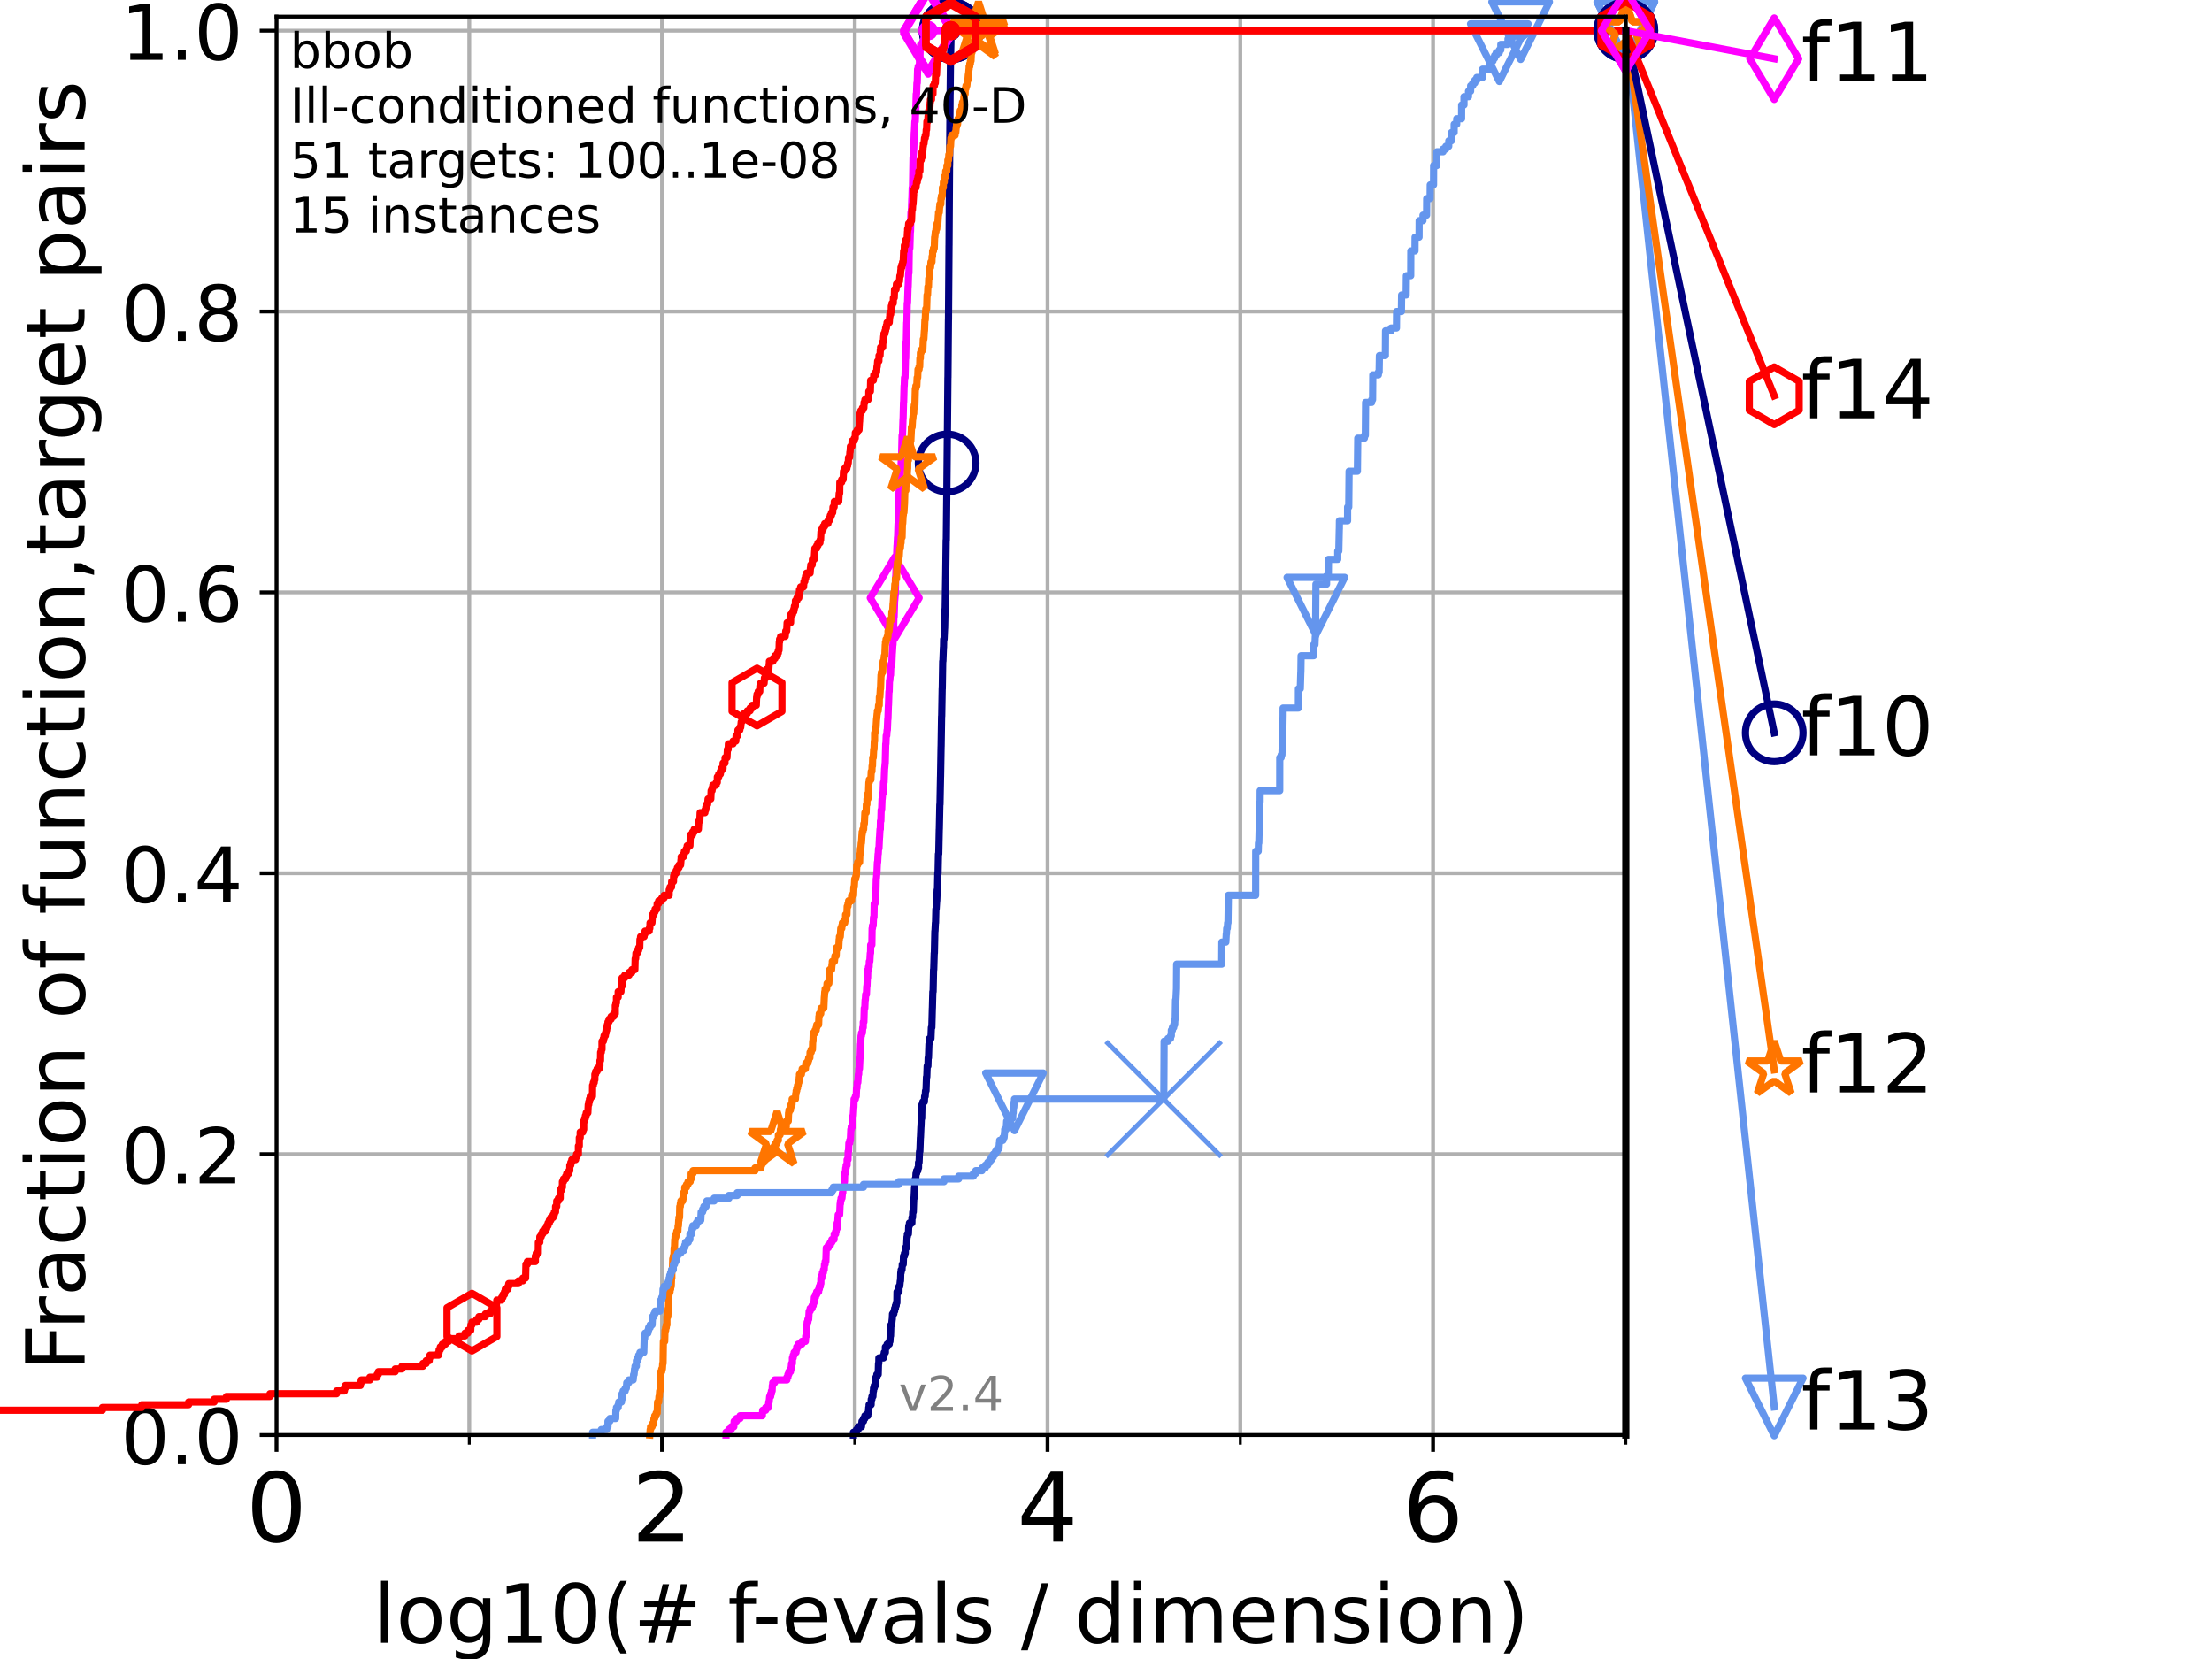 <?xml version="1.0" encoding="utf-8" standalone="no"?>
<!DOCTYPE svg PUBLIC "-//W3C//DTD SVG 1.1//EN"
  "http://www.w3.org/Graphics/SVG/1.1/DTD/svg11.dtd">
<!-- Created with matplotlib (https://matplotlib.org/) -->
<svg height="345.6pt" version="1.1" viewBox="0 0 460.8 345.6" width="460.8pt" xmlns="http://www.w3.org/2000/svg" xmlns:xlink="http://www.w3.org/1999/xlink">
 <defs>
  <style type="text/css">*{stroke-linecap:butt;stroke-linejoin:round;}</style>
 </defs>
 <g id="figure_1">
  <g id="patch_1">
   <path d="M 0 345.6 
L 460.8 345.6 
L 460.8 0 
L 0 0 
z
" style="fill:#ffffff;"/>
  </g>
  <g id="axes_1">
   <g id="patch_2">
    <path d="M 57.6 298.944 
L 338.688 298.944 
L 338.688 3.456 
L 57.6 3.456 
z
" style="fill:#ffffff;"/>
   </g>
   <g id="matplotlib.axis_1">
    <g id="xtick_1">
     <g id="line2d_1">
      <path clip-path="url(#pbe2dbb6c91)" d="M 57.6 298.944 
L 57.6 3.456 
" style="fill:none;stroke:#b0b0b0;stroke-linecap:square;stroke-width:0.8;"/>
     </g>
     <g id="line2d_2">
      <defs>
       <path d="M 0 0 
L 0 3.5 
" id="m3b33639fe0" style="stroke:#000000;stroke-width:0.8;"/>
      </defs>
      <g>
       <use style="stroke:#000000;stroke-width:0.8;" x="57.6" xlink:href="#m3b33639fe0" y="298.944"/>
      </g>
     </g>
     <g id="text_1">
      <!-- 0 -->
      <g transform="translate(51.237 321.141)scale(0.2 -0.2)">
       <defs>
        <path d="M 31.781 66.406 
Q 24.172 66.406 20.328 58.906 
Q 16.5 51.422 16.5 36.375 
Q 16.5 21.391 20.328 13.891 
Q 24.172 6.391 31.781 6.391 
Q 39.453 6.391 43.281 13.891 
Q 47.125 21.391 47.125 36.375 
Q 47.125 51.422 43.281 58.906 
Q 39.453 66.406 31.781 66.406 
z
M 31.781 74.219 
Q 44.047 74.219 50.516 64.516 
Q 56.984 54.828 56.984 36.375 
Q 56.984 17.969 50.516 8.266 
Q 44.047 -1.422 31.781 -1.422 
Q 19.531 -1.422 13.062 8.266 
Q 6.594 17.969 6.594 36.375 
Q 6.594 54.828 13.062 64.516 
Q 19.531 74.219 31.781 74.219 
z
" id="DejaVuSans-48"/>
       </defs>
       <use xlink:href="#DejaVuSans-48"/>
      </g>
     </g>
    </g>
    <g id="xtick_2">
     <g id="line2d_3">
      <path clip-path="url(#pbe2dbb6c91)" d="M 137.911 298.944 
L 137.911 3.456 
" style="fill:none;stroke:#b0b0b0;stroke-linecap:square;stroke-width:0.8;"/>
     </g>
     <g id="line2d_4">
      <g>
       <use style="stroke:#000000;stroke-width:0.8;" x="137.911" xlink:href="#m3b33639fe0" y="298.944"/>
      </g>
     </g>
     <g id="text_2">
      <!-- 2 -->
      <g transform="translate(131.548 321.141)scale(0.2 -0.2)">
       <defs>
        <path d="M 19.188 8.297 
L 53.609 8.297 
L 53.609 0 
L 7.328 0 
L 7.328 8.297 
Q 12.938 14.109 22.625 23.891 
Q 32.328 33.688 34.812 36.531 
Q 39.547 41.844 41.422 45.531 
Q 43.312 49.219 43.312 52.781 
Q 43.312 58.594 39.234 62.25 
Q 35.156 65.922 28.609 65.922 
Q 23.969 65.922 18.812 64.312 
Q 13.672 62.703 7.812 59.422 
L 7.812 69.391 
Q 13.766 71.781 18.938 73 
Q 24.125 74.219 28.422 74.219 
Q 39.75 74.219 46.484 68.547 
Q 53.219 62.891 53.219 53.422 
Q 53.219 48.922 51.531 44.891 
Q 49.859 40.875 45.406 35.406 
Q 44.188 33.984 37.641 27.219 
Q 31.109 20.453 19.188 8.297 
z
" id="DejaVuSans-50"/>
       </defs>
       <use xlink:href="#DejaVuSans-50"/>
      </g>
     </g>
    </g>
    <g id="xtick_3">
     <g id="line2d_5">
      <path clip-path="url(#pbe2dbb6c91)" d="M 218.222 298.944 
L 218.222 3.456 
" style="fill:none;stroke:#b0b0b0;stroke-linecap:square;stroke-width:0.8;"/>
     </g>
     <g id="line2d_6">
      <g>
       <use style="stroke:#000000;stroke-width:0.8;" x="218.222" xlink:href="#m3b33639fe0" y="298.944"/>
      </g>
     </g>
     <g id="text_3">
      <!-- 4 -->
      <g transform="translate(211.859 321.141)scale(0.2 -0.2)">
       <defs>
        <path d="M 37.797 64.312 
L 12.891 25.391 
L 37.797 25.391 
z
M 35.203 72.906 
L 47.609 72.906 
L 47.609 25.391 
L 58.016 25.391 
L 58.016 17.188 
L 47.609 17.188 
L 47.609 0 
L 37.797 0 
L 37.797 17.188 
L 4.891 17.188 
L 4.891 26.703 
z
" id="DejaVuSans-52"/>
       </defs>
       <use xlink:href="#DejaVuSans-52"/>
      </g>
     </g>
    </g>
    <g id="xtick_4">
     <g id="line2d_7">
      <path clip-path="url(#pbe2dbb6c91)" d="M 298.533 298.944 
L 298.533 3.456 
" style="fill:none;stroke:#b0b0b0;stroke-linecap:square;stroke-width:0.8;"/>
     </g>
     <g id="line2d_8">
      <g>
       <use style="stroke:#000000;stroke-width:0.8;" x="298.533" xlink:href="#m3b33639fe0" y="298.944"/>
      </g>
     </g>
     <g id="text_4">
      <!-- 6 -->
      <g transform="translate(292.17 321.141)scale(0.2 -0.2)">
       <defs>
        <path d="M 33.016 40.375 
Q 26.375 40.375 22.484 35.828 
Q 18.609 31.297 18.609 23.391 
Q 18.609 15.531 22.484 10.953 
Q 26.375 6.391 33.016 6.391 
Q 39.656 6.391 43.531 10.953 
Q 47.406 15.531 47.406 23.391 
Q 47.406 31.297 43.531 35.828 
Q 39.656 40.375 33.016 40.375 
z
M 52.594 71.297 
L 52.594 62.312 
Q 48.875 64.062 45.094 64.984 
Q 41.312 65.922 37.594 65.922 
Q 27.828 65.922 22.672 59.328 
Q 17.531 52.734 16.797 39.406 
Q 19.672 43.656 24.016 45.922 
Q 28.375 48.188 33.594 48.188 
Q 44.578 48.188 50.953 41.516 
Q 57.328 34.859 57.328 23.391 
Q 57.328 12.156 50.688 5.359 
Q 44.047 -1.422 33.016 -1.422 
Q 20.359 -1.422 13.672 8.266 
Q 6.984 17.969 6.984 36.375 
Q 6.984 53.656 15.188 63.938 
Q 23.391 74.219 37.203 74.219 
Q 40.922 74.219 44.703 73.484 
Q 48.484 72.75 52.594 71.297 
z
" id="DejaVuSans-54"/>
       </defs>
       <use xlink:href="#DejaVuSans-54"/>
      </g>
     </g>
    </g>
    <g id="xtick_5">
     <g id="line2d_9">
      <path clip-path="url(#pbe2dbb6c91)" d="M 97.755 298.944 
L 97.755 3.456 
" style="fill:none;stroke:#b0b0b0;stroke-linecap:square;stroke-width:0.8;"/>
     </g>
     <g id="line2d_10">
      <defs>
       <path d="M 0 0 
L 0 2 
" id="m04ed3c184b" style="stroke:#000000;stroke-width:0.6;"/>
      </defs>
      <g>
       <use style="stroke:#000000;stroke-width:0.6;" x="97.755" xlink:href="#m04ed3c184b" y="298.944"/>
      </g>
     </g>
    </g>
    <g id="xtick_6">
     <g id="line2d_11">
      <path clip-path="url(#pbe2dbb6c91)" d="M 178.066 298.944 
L 178.066 3.456 
" style="fill:none;stroke:#b0b0b0;stroke-linecap:square;stroke-width:0.8;"/>
     </g>
     <g id="line2d_12">
      <g>
       <use style="stroke:#000000;stroke-width:0.6;" x="178.066" xlink:href="#m04ed3c184b" y="298.944"/>
      </g>
     </g>
    </g>
    <g id="xtick_7">
     <g id="line2d_13">
      <path clip-path="url(#pbe2dbb6c91)" d="M 258.377 298.944 
L 258.377 3.456 
" style="fill:none;stroke:#b0b0b0;stroke-linecap:square;stroke-width:0.8;"/>
     </g>
     <g id="line2d_14">
      <g>
       <use style="stroke:#000000;stroke-width:0.6;" x="258.377" xlink:href="#m04ed3c184b" y="298.944"/>
      </g>
     </g>
    </g>
    <g id="xtick_8">
     <g id="line2d_15">
      <path clip-path="url(#pbe2dbb6c91)" d="M 338.688 298.944 
L 338.688 3.456 
" style="fill:none;stroke:#b0b0b0;stroke-linecap:square;stroke-width:0.8;"/>
     </g>
     <g id="line2d_16">
      <g>
       <use style="stroke:#000000;stroke-width:0.6;" x="338.688" xlink:href="#m04ed3c184b" y="298.944"/>
      </g>
     </g>
    </g>
    <g id="text_5">
     <!-- log10(# f-evals / dimension) -->
     <g transform="translate(77.764 342.218)scale(0.17 -0.17)">
      <defs>
       <path d="M 9.422 75.984 
L 18.406 75.984 
L 18.406 0 
L 9.422 0 
z
" id="DejaVuSans-108"/>
       <path d="M 30.609 48.391 
Q 23.391 48.391 19.188 42.75 
Q 14.984 37.109 14.984 27.297 
Q 14.984 17.484 19.156 11.844 
Q 23.344 6.203 30.609 6.203 
Q 37.797 6.203 41.984 11.859 
Q 46.188 17.531 46.188 27.297 
Q 46.188 37.016 41.984 42.703 
Q 37.797 48.391 30.609 48.391 
z
M 30.609 56 
Q 42.328 56 49.016 48.375 
Q 55.719 40.766 55.719 27.297 
Q 55.719 13.875 49.016 6.219 
Q 42.328 -1.422 30.609 -1.422 
Q 18.844 -1.422 12.172 6.219 
Q 5.516 13.875 5.516 27.297 
Q 5.516 40.766 12.172 48.375 
Q 18.844 56 30.609 56 
z
" id="DejaVuSans-111"/>
       <path d="M 45.406 27.984 
Q 45.406 37.75 41.375 43.109 
Q 37.359 48.484 30.078 48.484 
Q 22.859 48.484 18.828 43.109 
Q 14.797 37.75 14.797 27.984 
Q 14.797 18.266 18.828 12.891 
Q 22.859 7.516 30.078 7.516 
Q 37.359 7.516 41.375 12.891 
Q 45.406 18.266 45.406 27.984 
z
M 54.391 6.781 
Q 54.391 -7.172 48.188 -13.984 
Q 42 -20.797 29.203 -20.797 
Q 24.469 -20.797 20.266 -20.094 
Q 16.062 -19.391 12.109 -17.922 
L 12.109 -9.188 
Q 16.062 -11.328 19.922 -12.344 
Q 23.781 -13.375 27.781 -13.375 
Q 36.625 -13.375 41.016 -8.766 
Q 45.406 -4.156 45.406 5.172 
L 45.406 9.625 
Q 42.625 4.781 38.281 2.391 
Q 33.938 0 27.875 0 
Q 17.828 0 11.672 7.656 
Q 5.516 15.328 5.516 27.984 
Q 5.516 40.672 11.672 48.328 
Q 17.828 56 27.875 56 
Q 33.938 56 38.281 53.609 
Q 42.625 51.219 45.406 46.391 
L 45.406 54.688 
L 54.391 54.688 
z
" id="DejaVuSans-103"/>
       <path d="M 12.406 8.297 
L 28.516 8.297 
L 28.516 63.922 
L 10.984 60.406 
L 10.984 69.391 
L 28.422 72.906 
L 38.281 72.906 
L 38.281 8.297 
L 54.391 8.297 
L 54.391 0 
L 12.406 0 
z
" id="DejaVuSans-49"/>
       <path d="M 31 75.875 
Q 24.469 64.656 21.281 53.656 
Q 18.109 42.672 18.109 31.391 
Q 18.109 20.125 21.312 9.062 
Q 24.516 -2 31 -13.188 
L 23.188 -13.188 
Q 15.875 -1.703 12.234 9.375 
Q 8.594 20.453 8.594 31.391 
Q 8.594 42.281 12.203 53.312 
Q 15.828 64.359 23.188 75.875 
z
" id="DejaVuSans-40"/>
       <path d="M 51.125 44 
L 36.922 44 
L 32.812 27.688 
L 47.125 27.688 
z
M 43.797 71.781 
L 38.719 51.516 
L 52.984 51.516 
L 58.109 71.781 
L 65.922 71.781 
L 60.891 51.516 
L 76.125 51.516 
L 76.125 44 
L 58.984 44 
L 54.984 27.688 
L 70.516 27.688 
L 70.516 20.219 
L 53.078 20.219 
L 48 0 
L 40.188 0 
L 45.219 20.219 
L 30.906 20.219 
L 25.875 0 
L 18.016 0 
L 23.094 20.219 
L 7.719 20.219 
L 7.719 27.688 
L 24.906 27.688 
L 29 44 
L 13.281 44 
L 13.281 51.516 
L 30.906 51.516 
L 35.891 71.781 
z
" id="DejaVuSans-35"/>
       <path id="DejaVuSans-32"/>
       <path d="M 37.109 75.984 
L 37.109 68.5 
L 28.516 68.5 
Q 23.688 68.5 21.797 66.547 
Q 19.922 64.594 19.922 59.516 
L 19.922 54.688 
L 34.719 54.688 
L 34.719 47.703 
L 19.922 47.703 
L 19.922 0 
L 10.891 0 
L 10.891 47.703 
L 2.297 47.703 
L 2.297 54.688 
L 10.891 54.688 
L 10.891 58.5 
Q 10.891 67.625 15.141 71.797 
Q 19.391 75.984 28.609 75.984 
z
" id="DejaVuSans-102"/>
       <path d="M 4.891 31.391 
L 31.203 31.391 
L 31.203 23.391 
L 4.891 23.391 
z
" id="DejaVuSans-45"/>
       <path d="M 56.203 29.594 
L 56.203 25.203 
L 14.891 25.203 
Q 15.484 15.922 20.484 11.062 
Q 25.484 6.203 34.422 6.203 
Q 39.594 6.203 44.453 7.469 
Q 49.312 8.734 54.109 11.281 
L 54.109 2.781 
Q 49.266 0.734 44.188 -0.344 
Q 39.109 -1.422 33.891 -1.422 
Q 20.797 -1.422 13.156 6.188 
Q 5.516 13.812 5.516 26.812 
Q 5.516 40.234 12.766 48.109 
Q 20.016 56 32.328 56 
Q 43.359 56 49.781 48.891 
Q 56.203 41.797 56.203 29.594 
z
M 47.219 32.234 
Q 47.125 39.594 43.094 43.984 
Q 39.062 48.391 32.422 48.391 
Q 24.906 48.391 20.391 44.141 
Q 15.875 39.891 15.188 32.172 
z
" id="DejaVuSans-101"/>
       <path d="M 2.984 54.688 
L 12.5 54.688 
L 29.594 8.797 
L 46.688 54.688 
L 56.203 54.688 
L 35.688 0 
L 23.484 0 
z
" id="DejaVuSans-118"/>
       <path d="M 34.281 27.484 
Q 23.391 27.484 19.188 25 
Q 14.984 22.516 14.984 16.5 
Q 14.984 11.719 18.141 8.906 
Q 21.297 6.109 26.703 6.109 
Q 34.188 6.109 38.703 11.406 
Q 43.219 16.703 43.219 25.484 
L 43.219 27.484 
z
M 52.203 31.203 
L 52.203 0 
L 43.219 0 
L 43.219 8.297 
Q 40.141 3.328 35.547 0.953 
Q 30.953 -1.422 24.312 -1.422 
Q 15.922 -1.422 10.953 3.297 
Q 6 8.016 6 15.922 
Q 6 25.141 12.172 29.828 
Q 18.359 34.516 30.609 34.516 
L 43.219 34.516 
L 43.219 35.406 
Q 43.219 41.609 39.141 45 
Q 35.062 48.391 27.688 48.391 
Q 23 48.391 18.547 47.266 
Q 14.109 46.141 10.016 43.891 
L 10.016 52.203 
Q 14.938 54.109 19.578 55.047 
Q 24.219 56 28.609 56 
Q 40.484 56 46.344 49.844 
Q 52.203 43.703 52.203 31.203 
z
" id="DejaVuSans-97"/>
       <path d="M 44.281 53.078 
L 44.281 44.578 
Q 40.484 46.531 36.375 47.5 
Q 32.281 48.484 27.875 48.484 
Q 21.188 48.484 17.844 46.438 
Q 14.5 44.391 14.5 40.281 
Q 14.5 37.156 16.891 35.375 
Q 19.281 33.594 26.516 31.984 
L 29.594 31.297 
Q 39.156 29.25 43.188 25.516 
Q 47.219 21.781 47.219 15.094 
Q 47.219 7.469 41.188 3.016 
Q 35.156 -1.422 24.609 -1.422 
Q 20.219 -1.422 15.453 -0.562 
Q 10.688 0.297 5.422 2 
L 5.422 11.281 
Q 10.406 8.688 15.234 7.391 
Q 20.062 6.109 24.812 6.109 
Q 31.156 6.109 34.562 8.281 
Q 37.984 10.453 37.984 14.406 
Q 37.984 18.062 35.516 20.016 
Q 33.062 21.969 24.703 23.781 
L 21.578 24.516 
Q 13.234 26.266 9.516 29.906 
Q 5.812 33.547 5.812 39.891 
Q 5.812 47.609 11.281 51.797 
Q 16.75 56 26.812 56 
Q 31.781 56 36.172 55.266 
Q 40.578 54.547 44.281 53.078 
z
" id="DejaVuSans-115"/>
       <path d="M 25.391 72.906 
L 33.688 72.906 
L 8.297 -9.281 
L 0 -9.281 
z
" id="DejaVuSans-47"/>
       <path d="M 45.406 46.391 
L 45.406 75.984 
L 54.391 75.984 
L 54.391 0 
L 45.406 0 
L 45.406 8.203 
Q 42.578 3.328 38.25 0.953 
Q 33.938 -1.422 27.875 -1.422 
Q 17.969 -1.422 11.734 6.484 
Q 5.516 14.406 5.516 27.297 
Q 5.516 40.188 11.734 48.094 
Q 17.969 56 27.875 56 
Q 33.938 56 38.25 53.625 
Q 42.578 51.266 45.406 46.391 
z
M 14.797 27.297 
Q 14.797 17.391 18.875 11.75 
Q 22.953 6.109 30.078 6.109 
Q 37.203 6.109 41.297 11.75 
Q 45.406 17.391 45.406 27.297 
Q 45.406 37.203 41.297 42.844 
Q 37.203 48.484 30.078 48.484 
Q 22.953 48.484 18.875 42.844 
Q 14.797 37.203 14.797 27.297 
z
" id="DejaVuSans-100"/>
       <path d="M 9.422 54.688 
L 18.406 54.688 
L 18.406 0 
L 9.422 0 
z
M 9.422 75.984 
L 18.406 75.984 
L 18.406 64.594 
L 9.422 64.594 
z
" id="DejaVuSans-105"/>
       <path d="M 52 44.188 
Q 55.375 50.25 60.062 53.125 
Q 64.75 56 71.094 56 
Q 79.641 56 84.281 50.016 
Q 88.922 44.047 88.922 33.016 
L 88.922 0 
L 79.891 0 
L 79.891 32.719 
Q 79.891 40.578 77.094 44.375 
Q 74.312 48.188 68.609 48.188 
Q 61.625 48.188 57.562 43.547 
Q 53.516 38.922 53.516 30.906 
L 53.516 0 
L 44.484 0 
L 44.484 32.719 
Q 44.484 40.625 41.703 44.406 
Q 38.922 48.188 33.109 48.188 
Q 26.219 48.188 22.156 43.531 
Q 18.109 38.875 18.109 30.906 
L 18.109 0 
L 9.078 0 
L 9.078 54.688 
L 18.109 54.688 
L 18.109 46.188 
Q 21.188 51.219 25.484 53.609 
Q 29.781 56 35.688 56 
Q 41.656 56 45.828 52.969 
Q 50 49.953 52 44.188 
z
" id="DejaVuSans-109"/>
       <path d="M 54.891 33.016 
L 54.891 0 
L 45.906 0 
L 45.906 32.719 
Q 45.906 40.484 42.875 44.328 
Q 39.844 48.188 33.797 48.188 
Q 26.516 48.188 22.312 43.547 
Q 18.109 38.922 18.109 30.906 
L 18.109 0 
L 9.078 0 
L 9.078 54.688 
L 18.109 54.688 
L 18.109 46.188 
Q 21.344 51.125 25.703 53.562 
Q 30.078 56 35.797 56 
Q 45.219 56 50.047 50.172 
Q 54.891 44.344 54.891 33.016 
z
" id="DejaVuSans-110"/>
       <path d="M 8.016 75.875 
L 15.828 75.875 
Q 23.141 64.359 26.781 53.312 
Q 30.422 42.281 30.422 31.391 
Q 30.422 20.453 26.781 9.375 
Q 23.141 -1.703 15.828 -13.188 
L 8.016 -13.188 
Q 14.5 -2 17.703 9.062 
Q 20.906 20.125 20.906 31.391 
Q 20.906 42.672 17.703 53.656 
Q 14.5 64.656 8.016 75.875 
z
" id="DejaVuSans-41"/>
      </defs>
      <use xlink:href="#DejaVuSans-108"/>
      <use x="27.783" xlink:href="#DejaVuSans-111"/>
      <use x="88.965" xlink:href="#DejaVuSans-103"/>
      <use x="152.441" xlink:href="#DejaVuSans-49"/>
      <use x="216.064" xlink:href="#DejaVuSans-48"/>
      <use x="279.688" xlink:href="#DejaVuSans-40"/>
      <use x="318.701" xlink:href="#DejaVuSans-35"/>
      <use x="402.49" xlink:href="#DejaVuSans-32"/>
      <use x="434.277" xlink:href="#DejaVuSans-102"/>
      <use x="463.982" xlink:href="#DejaVuSans-45"/>
      <use x="500.066" xlink:href="#DejaVuSans-101"/>
      <use x="561.59" xlink:href="#DejaVuSans-118"/>
      <use x="620.77" xlink:href="#DejaVuSans-97"/>
      <use x="682.049" xlink:href="#DejaVuSans-108"/>
      <use x="709.832" xlink:href="#DejaVuSans-115"/>
      <use x="761.932" xlink:href="#DejaVuSans-32"/>
      <use x="793.719" xlink:href="#DejaVuSans-47"/>
      <use x="827.41" xlink:href="#DejaVuSans-32"/>
      <use x="859.197" xlink:href="#DejaVuSans-100"/>
      <use x="922.674" xlink:href="#DejaVuSans-105"/>
      <use x="950.457" xlink:href="#DejaVuSans-109"/>
      <use x="1047.869" xlink:href="#DejaVuSans-101"/>
      <use x="1109.393" xlink:href="#DejaVuSans-110"/>
      <use x="1172.771" xlink:href="#DejaVuSans-115"/>
      <use x="1224.871" xlink:href="#DejaVuSans-105"/>
      <use x="1252.654" xlink:href="#DejaVuSans-111"/>
      <use x="1313.836" xlink:href="#DejaVuSans-110"/>
      <use x="1377.215" xlink:href="#DejaVuSans-41"/>
     </g>
    </g>
   </g>
   <g id="matplotlib.axis_2">
    <g id="ytick_1">
     <g id="line2d_17">
      <path clip-path="url(#pbe2dbb6c91)" d="M 57.6 298.944 
L 338.688 298.944 
" style="fill:none;stroke:#b0b0b0;stroke-linecap:square;stroke-width:0.8;"/>
     </g>
     <g id="line2d_18">
      <defs>
       <path d="M 0 0 
L -3.5 0 
" id="m25efb1212f" style="stroke:#000000;stroke-width:0.8;"/>
      </defs>
      <g>
       <use style="stroke:#000000;stroke-width:0.8;" x="57.6" xlink:href="#m25efb1212f" y="298.944"/>
      </g>
     </g>
     <g id="text_6">
      <!-- 0.0 -->
      <g transform="translate(25.155 305.023)scale(0.16 -0.16)">
       <defs>
        <path d="M 10.688 12.406 
L 21 12.406 
L 21 0 
L 10.688 0 
z
" id="DejaVuSans-46"/>
       </defs>
       <use xlink:href="#DejaVuSans-48"/>
       <use x="63.623" xlink:href="#DejaVuSans-46"/>
       <use x="95.41" xlink:href="#DejaVuSans-48"/>
      </g>
     </g>
    </g>
    <g id="ytick_2">
     <g id="line2d_19">
      <path clip-path="url(#pbe2dbb6c91)" d="M 57.6 240.432 
L 338.688 240.432 
" style="fill:none;stroke:#b0b0b0;stroke-linecap:square;stroke-width:0.8;"/>
     </g>
     <g id="line2d_20">
      <g>
       <use style="stroke:#000000;stroke-width:0.8;" x="57.6" xlink:href="#m25efb1212f" y="240.432"/>
      </g>
     </g>
     <g id="text_7">
      <!-- 0.2 -->
      <g transform="translate(25.155 246.51)scale(0.16 -0.16)">
       <use xlink:href="#DejaVuSans-48"/>
       <use x="63.623" xlink:href="#DejaVuSans-46"/>
       <use x="95.41" xlink:href="#DejaVuSans-50"/>
      </g>
     </g>
    </g>
    <g id="ytick_3">
     <g id="line2d_21">
      <path clip-path="url(#pbe2dbb6c91)" d="M 57.6 181.919 
L 338.688 181.919 
" style="fill:none;stroke:#b0b0b0;stroke-linecap:square;stroke-width:0.8;"/>
     </g>
     <g id="line2d_22">
      <g>
       <use style="stroke:#000000;stroke-width:0.8;" x="57.6" xlink:href="#m25efb1212f" y="181.919"/>
      </g>
     </g>
     <g id="text_8">
      <!-- 0.4 -->
      <g transform="translate(25.155 187.998)scale(0.16 -0.16)">
       <use xlink:href="#DejaVuSans-48"/>
       <use x="63.623" xlink:href="#DejaVuSans-46"/>
       <use x="95.41" xlink:href="#DejaVuSans-52"/>
      </g>
     </g>
    </g>
    <g id="ytick_4">
     <g id="line2d_23">
      <path clip-path="url(#pbe2dbb6c91)" d="M 57.6 123.407 
L 338.688 123.407 
" style="fill:none;stroke:#b0b0b0;stroke-linecap:square;stroke-width:0.8;"/>
     </g>
     <g id="line2d_24">
      <g>
       <use style="stroke:#000000;stroke-width:0.8;" x="57.6" xlink:href="#m25efb1212f" y="123.407"/>
      </g>
     </g>
     <g id="text_9">
      <!-- 0.6 -->
      <g transform="translate(25.155 129.485)scale(0.16 -0.16)">
       <use xlink:href="#DejaVuSans-48"/>
       <use x="63.623" xlink:href="#DejaVuSans-46"/>
       <use x="95.41" xlink:href="#DejaVuSans-54"/>
      </g>
     </g>
    </g>
    <g id="ytick_5">
     <g id="line2d_25">
      <path clip-path="url(#pbe2dbb6c91)" d="M 57.6 64.894 
L 338.688 64.894 
" style="fill:none;stroke:#b0b0b0;stroke-linecap:square;stroke-width:0.8;"/>
     </g>
     <g id="line2d_26">
      <g>
       <use style="stroke:#000000;stroke-width:0.8;" x="57.6" xlink:href="#m25efb1212f" y="64.894"/>
      </g>
     </g>
     <g id="text_10">
      <!-- 0.8 -->
      <g transform="translate(25.155 70.973)scale(0.16 -0.16)">
       <defs>
        <path d="M 31.781 34.625 
Q 24.75 34.625 20.719 30.859 
Q 16.703 27.094 16.703 20.516 
Q 16.703 13.922 20.719 10.156 
Q 24.75 6.391 31.781 6.391 
Q 38.812 6.391 42.859 10.172 
Q 46.922 13.969 46.922 20.516 
Q 46.922 27.094 42.891 30.859 
Q 38.875 34.625 31.781 34.625 
z
M 21.922 38.812 
Q 15.578 40.375 12.031 44.719 
Q 8.5 49.078 8.5 55.328 
Q 8.5 64.062 14.719 69.141 
Q 20.953 74.219 31.781 74.219 
Q 42.672 74.219 48.875 69.141 
Q 55.078 64.062 55.078 55.328 
Q 55.078 49.078 51.531 44.719 
Q 48 40.375 41.703 38.812 
Q 48.828 37.156 52.797 32.312 
Q 56.781 27.484 56.781 20.516 
Q 56.781 9.906 50.312 4.234 
Q 43.844 -1.422 31.781 -1.422 
Q 19.734 -1.422 13.25 4.234 
Q 6.781 9.906 6.781 20.516 
Q 6.781 27.484 10.781 32.312 
Q 14.797 37.156 21.922 38.812 
z
M 18.312 54.391 
Q 18.312 48.734 21.844 45.562 
Q 25.391 42.391 31.781 42.391 
Q 38.141 42.391 41.719 45.562 
Q 45.312 48.734 45.312 54.391 
Q 45.312 60.062 41.719 63.234 
Q 38.141 66.406 31.781 66.406 
Q 25.391 66.406 21.844 63.234 
Q 18.312 60.062 18.312 54.391 
z
" id="DejaVuSans-56"/>
       </defs>
       <use xlink:href="#DejaVuSans-48"/>
       <use x="63.623" xlink:href="#DejaVuSans-46"/>
       <use x="95.41" xlink:href="#DejaVuSans-56"/>
      </g>
     </g>
    </g>
    <g id="ytick_6">
     <g id="line2d_27">
      <path clip-path="url(#pbe2dbb6c91)" d="M 57.6 6.382 
L 338.688 6.382 
" style="fill:none;stroke:#b0b0b0;stroke-linecap:square;stroke-width:0.8;"/>
     </g>
     <g id="line2d_28">
      <g>
       <use style="stroke:#000000;stroke-width:0.8;" x="57.6" xlink:href="#m25efb1212f" y="6.382"/>
      </g>
     </g>
     <g id="text_11">
      <!-- 1.0 -->
      <g transform="translate(25.155 12.46)scale(0.16 -0.16)">
       <use xlink:href="#DejaVuSans-49"/>
       <use x="63.623" xlink:href="#DejaVuSans-46"/>
       <use x="95.41" xlink:href="#DejaVuSans-48"/>
      </g>
     </g>
    </g>
    <g id="text_12">
     <!-- Fraction of function,target pairs -->
     <g transform="translate(17.62 285.585)rotate(-90)scale(0.17 -0.17)">
      <defs>
       <path d="M 9.812 72.906 
L 51.703 72.906 
L 51.703 64.594 
L 19.672 64.594 
L 19.672 43.109 
L 48.578 43.109 
L 48.578 34.812 
L 19.672 34.812 
L 19.672 0 
L 9.812 0 
z
" id="DejaVuSans-70"/>
       <path d="M 41.109 46.297 
Q 39.594 47.172 37.812 47.578 
Q 36.031 48 33.891 48 
Q 26.266 48 22.188 43.047 
Q 18.109 38.094 18.109 28.812 
L 18.109 0 
L 9.078 0 
L 9.078 54.688 
L 18.109 54.688 
L 18.109 46.188 
Q 20.953 51.172 25.484 53.578 
Q 30.031 56 36.531 56 
Q 37.453 56 38.578 55.875 
Q 39.703 55.766 41.062 55.516 
z
" id="DejaVuSans-114"/>
       <path d="M 48.781 52.594 
L 48.781 44.188 
Q 44.969 46.297 41.141 47.344 
Q 37.312 48.391 33.406 48.391 
Q 24.656 48.391 19.812 42.844 
Q 14.984 37.312 14.984 27.297 
Q 14.984 17.281 19.812 11.734 
Q 24.656 6.203 33.406 6.203 
Q 37.312 6.203 41.141 7.25 
Q 44.969 8.297 48.781 10.406 
L 48.781 2.094 
Q 45.016 0.344 40.984 -0.531 
Q 36.969 -1.422 32.422 -1.422 
Q 20.062 -1.422 12.781 6.344 
Q 5.516 14.109 5.516 27.297 
Q 5.516 40.672 12.859 48.328 
Q 20.219 56 33.016 56 
Q 37.156 56 41.109 55.141 
Q 45.062 54.297 48.781 52.594 
z
" id="DejaVuSans-99"/>
       <path d="M 18.312 70.219 
L 18.312 54.688 
L 36.812 54.688 
L 36.812 47.703 
L 18.312 47.703 
L 18.312 18.016 
Q 18.312 11.328 20.141 9.422 
Q 21.969 7.516 27.594 7.516 
L 36.812 7.516 
L 36.812 0 
L 27.594 0 
Q 17.188 0 13.234 3.875 
Q 9.281 7.766 9.281 18.016 
L 9.281 47.703 
L 2.688 47.703 
L 2.688 54.688 
L 9.281 54.688 
L 9.281 70.219 
z
" id="DejaVuSans-116"/>
       <path d="M 8.5 21.578 
L 8.5 54.688 
L 17.484 54.688 
L 17.484 21.922 
Q 17.484 14.156 20.5 10.266 
Q 23.531 6.391 29.594 6.391 
Q 36.859 6.391 41.078 11.031 
Q 45.312 15.672 45.312 23.688 
L 45.312 54.688 
L 54.297 54.688 
L 54.297 0 
L 45.312 0 
L 45.312 8.406 
Q 42.047 3.422 37.719 1 
Q 33.406 -1.422 27.688 -1.422 
Q 18.266 -1.422 13.375 4.438 
Q 8.5 10.297 8.5 21.578 
z
M 31.109 56 
z
" id="DejaVuSans-117"/>
       <path d="M 11.719 12.406 
L 22.016 12.406 
L 22.016 4 
L 14.016 -11.625 
L 7.719 -11.625 
L 11.719 4 
z
" id="DejaVuSans-44"/>
       <path d="M 18.109 8.203 
L 18.109 -20.797 
L 9.078 -20.797 
L 9.078 54.688 
L 18.109 54.688 
L 18.109 46.391 
Q 20.953 51.266 25.266 53.625 
Q 29.594 56 35.594 56 
Q 45.562 56 51.781 48.094 
Q 58.016 40.188 58.016 27.297 
Q 58.016 14.406 51.781 6.484 
Q 45.562 -1.422 35.594 -1.422 
Q 29.594 -1.422 25.266 0.953 
Q 20.953 3.328 18.109 8.203 
z
M 48.688 27.297 
Q 48.688 37.203 44.609 42.844 
Q 40.531 48.484 33.406 48.484 
Q 26.266 48.484 22.188 42.844 
Q 18.109 37.203 18.109 27.297 
Q 18.109 17.391 22.188 11.75 
Q 26.266 6.109 33.406 6.109 
Q 40.531 6.109 44.609 11.75 
Q 48.688 17.391 48.688 27.297 
z
" id="DejaVuSans-112"/>
      </defs>
      <use xlink:href="#DejaVuSans-70"/>
      <use x="50.27" xlink:href="#DejaVuSans-114"/>
      <use x="91.383" xlink:href="#DejaVuSans-97"/>
      <use x="152.662" xlink:href="#DejaVuSans-99"/>
      <use x="207.643" xlink:href="#DejaVuSans-116"/>
      <use x="246.852" xlink:href="#DejaVuSans-105"/>
      <use x="274.635" xlink:href="#DejaVuSans-111"/>
      <use x="335.816" xlink:href="#DejaVuSans-110"/>
      <use x="399.195" xlink:href="#DejaVuSans-32"/>
      <use x="430.982" xlink:href="#DejaVuSans-111"/>
      <use x="492.164" xlink:href="#DejaVuSans-102"/>
      <use x="527.369" xlink:href="#DejaVuSans-32"/>
      <use x="559.156" xlink:href="#DejaVuSans-102"/>
      <use x="594.361" xlink:href="#DejaVuSans-117"/>
      <use x="657.74" xlink:href="#DejaVuSans-110"/>
      <use x="721.119" xlink:href="#DejaVuSans-99"/>
      <use x="776.1" xlink:href="#DejaVuSans-116"/>
      <use x="815.309" xlink:href="#DejaVuSans-105"/>
      <use x="843.092" xlink:href="#DejaVuSans-111"/>
      <use x="904.273" xlink:href="#DejaVuSans-110"/>
      <use x="967.652" xlink:href="#DejaVuSans-44"/>
      <use x="999.439" xlink:href="#DejaVuSans-116"/>
      <use x="1038.648" xlink:href="#DejaVuSans-97"/>
      <use x="1099.928" xlink:href="#DejaVuSans-114"/>
      <use x="1139.291" xlink:href="#DejaVuSans-103"/>
      <use x="1202.768" xlink:href="#DejaVuSans-101"/>
      <use x="1264.291" xlink:href="#DejaVuSans-116"/>
      <use x="1303.5" xlink:href="#DejaVuSans-32"/>
      <use x="1335.287" xlink:href="#DejaVuSans-112"/>
      <use x="1398.764" xlink:href="#DejaVuSans-97"/>
      <use x="1460.043" xlink:href="#DejaVuSans-105"/>
      <use x="1487.826" xlink:href="#DejaVuSans-114"/>
      <use x="1528.939" xlink:href="#DejaVuSans-115"/>
     </g>
    </g>
   </g>
   <g id="line2d_29">
    <defs>
     <path d="M 0 1.5 
C 0.398 1.5 0.779 1.342 1.061 1.061 
C 1.342 0.779 1.5 0.398 1.5 0 
C 1.5 -0.398 1.342 -0.779 1.061 -1.061 
C 0.779 -1.342 0.398 -1.5 0 -1.5 
C -0.398 -1.5 -0.779 -1.342 -1.061 -1.061 
C -1.342 -0.779 -1.5 -0.398 -1.5 0 
C -1.5 0.398 -1.342 0.779 -1.061 1.061 
C -0.779 1.342 -0.398 1.5 0 1.5 
z
" id="m327e7c9f45" style="stroke:#000080;"/>
    </defs>
    <g>
     <use style="fill:#000080;stroke:#000080;" x="198.156" xlink:href="#m327e7c9f45" y="6.382"/>
     <use style="fill:#000080;stroke:#000080;" x="198.156" xlink:href="#m327e7c9f45" y="6.382"/>
    </g>
   </g>
   <g id="line2d_30">
    <path d="M 177.778 298.944 
L 177.778 298.37 
L 178.421 298.37 
L 178.421 297.797 
L 178.784 297.797 
L 178.784 297.223 
L 179.461 297.223 
L 179.571 296.076 
L 179.887 296.076 
L 179.887 295.502 
L 180.167 295.502 
L 180.167 294.928 
L 180.777 294.928 
L 180.777 294.355 
L 180.906 294.355 
L 180.977 293.207 
L 181.045 293.207 
L 181.045 292.634 
L 181.467 292.634 
L 181.498 291.487 
L 181.638 291.487 
L 181.638 290.913 
L 181.844 290.913 
L 181.908 289.766 
L 181.971 289.766 
L 181.971 289.192 
L 182.129 289.192 
L 182.129 288.618 
L 182.382 288.618 
L 182.471 286.897 
L 182.653 286.897 
L 182.653 286.324 
L 182.947 286.324 
L 183.008 284.029 
L 183.067 284.029 
L 183.087 282.882 
L 184.05 282.882 
L 184.05 282.308 
L 184.201 282.308 
L 184.201 281.734 
L 184.44 281.734 
L 184.444 280.587 
L 184.802 280.587 
L 184.802 280.013 
L 185.249 280.013 
L 185.249 279.44 
L 185.388 279.44 
L 185.453 278.293 
L 185.513 278.293 
L 185.587 275.998 
L 185.747 275.998 
L 185.857 274.851 
L 185.878 274.851 
L 185.929 273.703 
L 186.2 273.703 
L 186.2 273.13 
L 186.369 273.13 
L 186.369 272.556 
L 186.536 272.556 
L 186.536 271.982 
L 186.702 271.982 
L 186.702 271.409 
L 186.833 271.409 
L 186.863 269.114 
L 187.275 269.114 
L 187.275 267.967 
L 187.44 267.967 
L 187.546 266.82 
L 187.597 266.82 
L 187.649 265.099 
L 187.726 265.099 
L 187.726 264.525 
L 187.907 264.525 
L 187.966 263.378 
L 188.161 263.378 
L 188.22 261.657 
L 188.415 261.657 
L 188.415 261.083 
L 188.586 261.083 
L 188.59 259.936 
L 188.847 259.936 
L 188.953 257.641 
L 189.02 257.641 
L 189.02 257.067 
L 189.234 257.067 
L 189.31 255.346 
L 189.45 255.346 
L 189.45 254.773 
L 189.965 254.773 
L 189.985 253.626 
L 190.092 253.626 
L 190.143 252.478 
L 190.249 252.478 
L 190.352 249.61 
L 190.419 249.61 
L 190.527 247.315 
L 190.544 247.315 
L 190.65 245.594 
L 190.765 245.594 
L 190.825 244.447 
L 190.952 244.447 
L 190.952 243.873 
L 191.205 243.873 
L 191.205 243.3 
L 191.341 243.3 
L 191.351 242.152 
L 191.454 242.152 
L 191.553 239.858 
L 191.625 239.858 
L 191.727 236.99 
L 191.744 236.99 
L 191.844 234.695 
L 191.858 234.695 
L 191.924 232.974 
L 192 232.974 
L 192.062 230.106 
L 192.246 230.106 
L 192.246 229.532 
L 192.555 229.532 
L 192.619 228.385 
L 192.731 228.385 
L 192.803 227.238 
L 192.904 227.238 
L 193.005 224.369 
L 193.067 224.369 
L 193.147 222.075 
L 193.299 222.075 
L 193.351 220.354 
L 193.415 220.354 
L 193.513 217.485 
L 193.548 217.485 
L 193.625 216.338 
L 193.931 216.338 
L 194.019 214.044 
L 194.116 214.044 
L 194.224 210.028 
L 194.232 210.028 
L 194.324 206.586 
L 194.38 206.586 
L 194.476 201.997 
L 194.511 201.997 
L 194.615 198.555 
L 194.644 198.555 
L 194.747 193.966 
L 194.773 193.966 
L 194.858 192.245 
L 194.887 192.245 
L 194.959 189.377 
L 195.013 189.377 
L 195.119 187.656 
L 195.138 187.656 
L 195.231 185.361 
L 195.292 185.361 
L 195.365 181.919 
L 195.411 181.919 
L 195.496 177.903 
L 195.556 177.903 
L 195.665 172.741 
L 195.675 172.741 
L 195.784 167.578 
L 195.814 167.578 
L 195.924 161.841 
L 195.931 161.841 
L 196.04 155.531 
L 196.047 155.531 
L 196.149 149.221 
L 196.168 149.221 
L 196.27 143.484 
L 196.287 143.484 
L 196.38 137.748 
L 196.419 137.748 
L 196.528 134.88 
L 196.547 134.88 
L 196.581 133.159 
L 196.662 133.159 
L 196.768 130.864 
L 196.778 130.864 
L 196.871 126.848 
L 196.895 126.848 
L 197.005 119.965 
L 197.007 119.965 
L 197.102 112.507 
L 197.131 112.507 
L 197.235 102.181 
L 197.244 102.181 
L 197.348 90.708 
L 197.355 90.708 
L 197.463 78.662 
L 197.472 78.662 
L 197.573 66.615 
L 197.584 66.615 
L 197.693 51.126 
L 197.698 51.126 
L 197.8 34.491 
L 197.813 34.491 
L 197.918 19.576 
L 197.927 19.576 
L 198.016 10.971 
L 198.039 10.971 
L 198.129 6.955 
L 198.156 6.955 
L 198.156 6.382 
L 338.688 6.382 
L 338.688 6.382 
" style="fill:none;stroke:#000080;stroke-linecap:square;stroke-width:1.5;"/>
   </g>
   <g id="line2d_31">
    <defs>
     <path d="M 0 6 
C 1.591 6 3.117 5.368 4.243 4.243 
C 5.368 3.117 6 1.591 6 0 
C 6 -1.591 5.368 -3.117 4.243 -4.243 
C 3.117 -5.368 1.591 -6 0 -6 
C -1.591 -6 -3.117 -5.368 -4.243 -4.243 
C -5.368 -3.117 -6 -1.591 -6 0 
C -6 1.591 -5.368 3.117 -4.243 4.243 
C -3.117 5.368 -1.591 6 0 6 
z
" id="m9a131c05b5" style="stroke:#000080;stroke-width:1.5;"/>
    </defs>
    <g>
     <use style="fill-opacity:0;stroke:#000080;stroke-width:1.5;" x="197.307" xlink:href="#m9a131c05b5" y="96.445"/>
     <use style="fill-opacity:0;stroke:#000080;stroke-width:1.5;" x="198.156" xlink:href="#m9a131c05b5" y="6.382"/>
     <use style="fill-opacity:0;stroke:#000080;stroke-width:1.5;" x="198.156" xlink:href="#m9a131c05b5" y="6.382"/>
     <use style="fill-opacity:0;stroke:#000080;stroke-width:1.5;" x="338.688" xlink:href="#m9a131c05b5" y="6.382"/>
    </g>
   </g>
   <g id="line2d_32">
    <path style="fill:none;stroke:#000080;stroke-linecap:square;stroke-width:1.5;"/>
    <g/>
   </g>
   <g id="line2d_33">
    <defs>
     <path d="M 0 1.5 
C 0.398 1.5 0.779 1.342 1.061 1.061 
C 1.342 0.779 1.5 0.398 1.5 0 
C 1.5 -0.398 1.342 -0.779 1.061 -1.061 
C 0.779 -1.342 0.398 -1.5 0 -1.5 
C -0.398 -1.5 -0.779 -1.342 -1.061 -1.061 
C -1.342 -0.779 -1.5 -0.398 -1.5 0 
C -1.5 0.398 -1.342 0.779 -1.061 1.061 
C -0.779 1.342 -0.398 1.5 0 1.5 
z
" id="m57c2d68ade" style="stroke:#ff00ff;"/>
    </defs>
    <g>
     <use style="fill:#ff00ff;stroke:#ff00ff;" x="193.343" xlink:href="#m57c2d68ade" y="6.382"/>
     <use style="fill:#ff00ff;stroke:#ff00ff;" x="193.343" xlink:href="#m57c2d68ade" y="6.382"/>
    </g>
   </g>
   <g id="line2d_34">
    <path d="M 151.238 298.944 
L 151.238 298.37 
L 151.805 298.37 
L 151.805 297.797 
L 152.334 297.797 
L 152.334 297.223 
L 152.872 297.223 
L 152.939 296.076 
L 153.417 296.076 
L 153.417 295.502 
L 154.167 295.502 
L 154.167 294.928 
L 158.803 294.928 
L 158.887 293.781 
L 159.506 293.781 
L 159.506 293.207 
L 160.103 293.207 
L 160.136 292.06 
L 160.228 292.06 
L 160.332 290.913 
L 160.538 290.913 
L 160.538 290.339 
L 160.704 290.339 
L 160.704 289.766 
L 160.847 289.766 
L 160.894 288.618 
L 160.974 288.618 
L 160.974 288.045 
L 161.37 288.045 
L 161.37 287.471 
L 163.922 287.471 
L 163.922 286.897 
L 164.136 286.897 
L 164.136 286.324 
L 164.317 286.324 
L 164.317 285.75 
L 164.669 285.75 
L 164.669 285.176 
L 164.805 285.176 
L 164.896 284.029 
L 165.071 284.029 
L 165.076 282.882 
L 165.233 282.882 
L 165.233 282.308 
L 165.421 282.308 
L 165.421 281.734 
L 165.829 281.734 
L 165.829 281.161 
L 165.967 281.161 
L 165.967 280.587 
L 166.28 280.587 
L 166.28 280.013 
L 167.036 280.013 
L 167.036 279.44 
L 167.779 279.44 
L 167.848 278.293 
L 167.979 278.293 
L 168.046 275.998 
L 168.139 275.998 
L 168.139 275.424 
L 168.297 275.424 
L 168.297 274.851 
L 168.463 274.851 
L 168.558 273.13 
L 168.77 273.13 
L 168.77 272.556 
L 169.171 272.556 
L 169.171 271.982 
L 169.409 271.982 
L 169.409 271.409 
L 169.576 271.409 
L 169.65 270.261 
L 169.878 270.261 
L 169.878 269.688 
L 170.128 269.688 
L 170.128 269.114 
L 170.531 269.114 
L 170.531 268.54 
L 170.683 268.54 
L 170.683 267.967 
L 170.885 267.967 
L 170.885 267.393 
L 170.999 267.393 
L 171.003 266.246 
L 171.196 266.246 
L 171.196 265.672 
L 171.323 265.672 
L 171.323 265.099 
L 171.536 265.099 
L 171.536 264.525 
L 171.697 264.525 
L 171.753 263.378 
L 171.89 263.378 
L 171.89 262.804 
L 172.036 262.804 
L 172.13 259.936 
L 172.552 259.936 
L 172.552 259.362 
L 172.986 259.362 
L 172.986 258.788 
L 173.287 258.788 
L 173.287 258.215 
L 173.743 258.215 
L 173.782 257.067 
L 174.075 257.067 
L 174.075 256.494 
L 174.191 256.494 
L 174.191 255.92 
L 174.385 255.92 
L 174.387 254.773 
L 174.505 254.773 
L 174.612 253.052 
L 174.91 253.052 
L 175.013 250.757 
L 175.08 250.757 
L 175.08 250.184 
L 175.202 250.184 
L 175.202 249.61 
L 175.395 249.61 
L 175.501 248.463 
L 175.566 248.463 
L 175.594 247.315 
L 175.802 247.315 
L 175.89 246.168 
L 175.92 246.168 
L 175.959 244.447 
L 176.094 244.447 
L 176.183 243.3 
L 176.271 243.3 
L 176.271 242.726 
L 176.464 242.726 
L 176.468 241.579 
L 176.652 241.579 
L 176.686 239.858 
L 176.771 239.858 
L 176.832 238.137 
L 177.003 238.137 
L 177.003 237.563 
L 177.144 237.563 
L 177.242 235.269 
L 177.333 235.269 
L 177.333 234.695 
L 177.584 234.695 
L 177.688 232.4 
L 177.739 232.4 
L 177.844 230.679 
L 177.873 230.679 
L 177.925 228.958 
L 178.184 228.958 
L 178.184 228.385 
L 178.372 228.385 
L 178.44 226.664 
L 178.518 226.664 
L 178.57 225.517 
L 178.697 225.517 
L 178.806 223.796 
L 178.878 223.796 
L 178.915 222.648 
L 179.04 222.648 
L 179.147 220.354 
L 179.191 220.354 
L 179.273 217.485 
L 179.305 217.485 
L 179.373 215.765 
L 179.461 215.765 
L 179.461 215.191 
L 179.641 215.191 
L 179.729 214.044 
L 179.827 214.044 
L 179.836 212.896 
L 179.962 212.896 
L 180.043 210.028 
L 180.149 210.028 
L 180.221 208.307 
L 180.27 208.307 
L 180.333 207.16 
L 180.487 207.16 
L 180.567 205.439 
L 180.607 205.439 
L 180.682 203.718 
L 180.735 203.718 
L 180.784 201.997 
L 180.916 201.997 
L 180.916 201.423 
L 181.058 201.423 
L 181.094 200.276 
L 181.2 200.276 
L 181.298 198.555 
L 181.353 198.555 
L 181.379 196.834 
L 181.623 196.834 
L 181.677 193.392 
L 181.75 193.392 
L 181.75 192.818 
L 181.898 192.818 
L 181.968 191.097 
L 182.059 191.097 
L 182.112 188.229 
L 182.283 188.229 
L 182.34 186.508 
L 182.454 186.508 
L 182.54 183.066 
L 182.567 183.066 
L 182.653 181.919 
L 182.68 181.919 
L 182.778 179.624 
L 182.828 179.624 
L 182.923 177.903 
L 182.956 177.903 
L 183.014 176.756 
L 183.104 176.756 
L 183.212 174.462 
L 183.227 174.462 
L 183.321 172.741 
L 183.383 172.741 
L 183.419 171.02 
L 183.501 171.02 
L 183.56 168.725 
L 183.663 168.725 
L 183.746 166.43 
L 183.775 166.43 
L 183.868 165.283 
L 183.974 165.283 
L 184.051 162.989 
L 184.172 162.989 
L 184.28 160.12 
L 184.29 160.12 
L 184.397 158.973 
L 184.411 158.973 
L 184.513 154.957 
L 184.558 154.957 
L 184.618 153.236 
L 184.723 153.236 
L 184.801 152.089 
L 184.846 152.089 
L 184.943 149.795 
L 184.973 149.795 
L 185.07 146.926 
L 185.086 146.926 
L 185.181 144.058 
L 185.232 144.058 
L 185.295 141.763 
L 185.355 141.763 
L 185.443 140.616 
L 185.512 140.616 
L 185.568 138.895 
L 185.637 138.895 
L 185.637 138.322 
L 185.782 138.322 
L 185.88 136.027 
L 185.893 136.027 
L 185.994 134.306 
L 186.023 134.306 
L 186.127 131.438 
L 186.136 131.438 
L 186.212 128.569 
L 186.259 128.569 
L 186.364 125.128 
L 186.383 125.128 
L 186.476 123.98 
L 186.501 123.98 
L 186.595 119.965 
L 186.615 119.965 
L 186.716 116.523 
L 186.753 116.523 
L 186.86 113.654 
L 186.875 113.654 
L 186.962 111.934 
L 186.988 111.934 
L 187.081 109.065 
L 187.101 109.065 
L 187.201 104.476 
L 187.215 104.476 
L 187.304 102.181 
L 187.443 102.181 
L 187.553 98.74 
L 187.558 98.74 
L 187.642 97.592 
L 187.688 97.592 
L 187.79 94.724 
L 187.828 94.724 
L 187.92 90.708 
L 188.005 90.708 
L 188.114 87.267 
L 188.134 87.267 
L 188.22 83.825 
L 188.247 83.825 
L 188.34 80.383 
L 188.367 80.383 
L 188.433 78.662 
L 188.532 78.662 
L 188.637 74.646 
L 188.675 74.646 
L 188.741 71.204 
L 188.805 71.204 
L 188.89 67.189 
L 188.919 67.189 
L 188.997 63.173 
L 189.053 63.173 
L 189.164 59.731 
L 189.188 59.731 
L 189.28 56.863 
L 189.344 56.863 
L 189.426 51.7 
L 189.537 51.7 
L 189.638 48.258 
L 189.669 48.258 
L 189.777 44.243 
L 189.855 44.243 
L 189.954 41.374 
L 189.969 41.374 
L 190.034 39.08 
L 190.099 39.08 
L 190.201 32.77 
L 190.229 32.77 
L 190.334 31.049 
L 190.352 31.049 
L 190.462 27.607 
L 190.479 27.607 
L 190.589 25.312 
L 190.667 25.312 
L 190.739 23.018 
L 190.781 23.018 
L 190.872 19.576 
L 190.933 19.576 
L 191.017 17.281 
L 191.075 17.281 
L 191.157 14.413 
L 191.276 14.413 
L 191.276 13.839 
L 191.506 13.839 
L 191.612 11.544 
L 191.648 11.544 
L 191.699 9.824 
L 191.788 9.824 
L 191.788 9.25 
L 192.209 9.25 
L 192.209 8.676 
L 192.431 8.676 
L 192.431 8.103 
L 192.863 8.103 
L 192.863 7.529 
L 193.053 7.529 
L 193.053 6.955 
L 193.343 6.955 
L 193.343 6.382 
L 338.688 6.382 
L 338.688 6.382 
" style="fill:none;stroke:#ff00ff;stroke-linecap:square;stroke-width:1.5;"/>
   </g>
   <g id="line2d_35">
    <defs>
     <path d="M -0 8.485 
L 5.091 0 
L 0 -8.485 
L -5.091 -0 
z
" id="me07f330138" style="stroke:#ff00ff;stroke-linejoin:miter;stroke-width:1.5;"/>
    </defs>
    <g>
     <use style="fill-opacity:0;stroke:#ff00ff;stroke-linejoin:miter;stroke-width:1.5;" x="186.383" xlink:href="#me07f330138" y="124.554"/>
     <use style="fill-opacity:0;stroke:#ff00ff;stroke-linejoin:miter;stroke-width:1.5;" x="193.343" xlink:href="#me07f330138" y="6.955"/>
     <use style="fill-opacity:0;stroke:#ff00ff;stroke-linejoin:miter;stroke-width:1.5;" x="193.343" xlink:href="#me07f330138" y="6.382"/>
     <use style="fill-opacity:0;stroke:#ff00ff;stroke-linejoin:miter;stroke-width:1.5;" x="193.343" xlink:href="#me07f330138" y="6.382"/>
     <use style="fill-opacity:0;stroke:#ff00ff;stroke-linejoin:miter;stroke-width:1.5;" x="338.688" xlink:href="#me07f330138" y="6.382"/>
    </g>
   </g>
   <g id="line2d_36">
    <path style="fill:none;stroke:#ff00ff;stroke-linecap:square;stroke-width:1.5;"/>
    <g/>
   </g>
   <g id="line2d_37">
    <defs>
     <path d="M 0 1.5 
C 0.398 1.5 0.779 1.342 1.061 1.061 
C 1.342 0.779 1.5 0.398 1.5 0 
C 1.5 -0.398 1.342 -0.779 1.061 -1.061 
C 0.779 -1.342 0.398 -1.5 0 -1.5 
C -0.398 -1.5 -0.779 -1.342 -1.061 -1.061 
C -1.342 -0.779 -1.5 -0.398 -1.5 0 
C -1.5 0.398 -1.342 0.779 -1.061 1.061 
C -0.779 1.342 -0.398 1.5 0 1.5 
z
" id="m2e1487c8d0" style="stroke:#ff7500;"/>
    </defs>
    <g>
     <use style="fill:#ff7500;stroke:#ff7500;" x="203.839" xlink:href="#m2e1487c8d0" y="6.382"/>
     <use style="fill:#ff7500;stroke:#ff7500;" x="203.839" xlink:href="#m2e1487c8d0" y="6.382"/>
    </g>
   </g>
   <g id="line2d_38">
    <path d="M 135.367 298.944 
L 135.447 297.797 
L 135.527 297.797 
L 135.527 297.223 
L 135.844 297.223 
L 135.844 296.649 
L 136.156 296.649 
L 136.233 295.502 
L 136.386 295.502 
L 136.386 294.928 
L 136.687 294.928 
L 136.687 294.355 
L 136.91 294.355 
L 136.984 292.06 
L 137.203 292.06 
L 137.276 290.913 
L 137.348 290.913 
L 137.42 289.766 
L 137.492 289.766 
L 137.563 288.618 
L 137.634 288.618 
L 137.634 285.75 
L 137.845 285.75 
L 137.845 285.176 
L 137.985 285.176 
L 138.054 284.029 
L 138.123 284.029 
L 138.192 279.44 
L 138.464 279.44 
L 138.532 277.145 
L 138.666 277.145 
L 138.666 276.572 
L 138.799 276.572 
L 138.799 275.998 
L 138.931 275.998 
L 138.931 274.277 
L 139.127 274.277 
L 139.192 272.556 
L 139.257 272.556 
L 139.321 269.688 
L 139.386 269.688 
L 139.386 269.114 
L 139.577 269.114 
L 139.577 268.54 
L 139.703 268.54 
L 139.703 267.967 
L 139.829 267.967 
L 139.891 266.246 
L 139.953 266.246 
L 139.953 264.525 
L 140.077 264.525 
L 140.146 262.23 
L 140.261 262.23 
L 140.261 261.657 
L 140.382 261.657 
L 140.443 259.936 
L 140.503 259.936 
L 140.563 258.215 
L 140.623 258.215 
L 140.623 257.641 
L 140.801 257.641 
L 140.801 257.067 
L 140.977 257.067 
L 140.977 256.494 
L 141.21 256.494 
L 141.257 255.346 
L 141.325 255.346 
L 141.382 254.199 
L 141.439 254.199 
L 141.439 253.626 
L 141.56 253.626 
L 141.609 251.331 
L 141.722 251.331 
L 141.722 250.757 
L 141.834 250.757 
L 141.834 250.184 
L 142.219 250.184 
L 142.219 249.61 
L 142.382 249.61 
L 142.382 248.463 
L 142.65 248.463 
L 142.65 247.315 
L 143.018 247.315 
L 143.018 246.742 
L 143.328 246.742 
L 143.328 246.168 
L 143.782 246.168 
L 143.782 245.594 
L 143.98 245.594 
L 143.98 244.447 
L 144.37 244.447 
L 144.37 243.873 
L 157.287 243.873 
L 157.287 243.3 
L 158.521 243.3 
L 158.521 242.726 
L 158.686 242.726 
L 158.686 242.152 
L 159.132 242.152 
L 159.132 241.579 
L 159.448 241.579 
L 159.448 241.005 
L 159.623 241.005 
L 159.623 240.432 
L 160.08 240.432 
L 160.08 239.858 
L 160.305 239.858 
L 160.305 239.284 
L 161.275 239.284 
L 161.275 238.711 
L 161.568 238.711 
L 161.568 238.137 
L 161.877 238.137 
L 161.877 237.563 
L 162.14 237.563 
L 162.142 236.416 
L 162.501 236.416 
L 162.578 235.269 
L 162.705 235.269 
L 162.705 234.695 
L 163.794 234.695 
L 163.81 233.548 
L 164.213 233.548 
L 164.273 231.827 
L 164.343 231.827 
L 164.343 231.253 
L 164.652 231.253 
L 164.652 230.679 
L 164.769 230.679 
L 164.769 230.106 
L 164.989 230.106 
L 165.022 228.958 
L 165.701 228.958 
L 165.77 227.811 
L 165.851 227.811 
L 165.851 227.238 
L 165.98 227.238 
L 165.98 226.664 
L 166.14 226.664 
L 166.14 226.09 
L 166.276 226.09 
L 166.276 225.517 
L 166.417 225.517 
L 166.499 224.369 
L 166.542 224.369 
L 166.542 223.796 
L 166.948 223.796 
L 166.948 223.222 
L 167.112 223.222 
L 167.112 222.648 
L 167.779 222.648 
L 167.868 221.501 
L 168.312 221.501 
L 168.312 220.927 
L 168.462 220.927 
L 168.462 220.354 
L 168.711 220.354 
L 168.751 219.206 
L 168.996 219.206 
L 168.996 218.633 
L 169.243 218.633 
L 169.3 216.912 
L 169.361 216.912 
L 169.413 215.191 
L 169.789 215.191 
L 169.789 214.617 
L 170.027 214.617 
L 170.027 214.044 
L 170.149 214.044 
L 170.149 213.47 
L 170.53 213.47 
L 170.594 211.749 
L 170.662 211.749 
L 170.662 211.175 
L 170.971 211.175 
L 171.033 210.028 
L 171.617 210.028 
L 171.719 207.733 
L 171.73 207.733 
L 171.813 206.586 
L 171.889 206.586 
L 171.889 206.012 
L 172.208 206.012 
L 172.288 204.865 
L 172.668 204.865 
L 172.751 203.144 
L 172.826 203.144 
L 172.842 201.997 
L 173.236 201.997 
L 173.327 200.85 
L 173.38 200.85 
L 173.38 200.276 
L 173.83 200.276 
L 173.932 199.129 
L 174.188 199.129 
L 174.255 197.408 
L 174.722 197.408 
L 174.808 195.687 
L 174.862 195.687 
L 174.862 195.113 
L 175.044 195.113 
L 175.152 193.392 
L 175.364 193.392 
L 175.364 192.818 
L 175.482 192.818 
L 175.482 192.245 
L 175.968 192.245 
L 175.968 191.671 
L 176.141 191.671 
L 176.151 190.524 
L 176.432 190.524 
L 176.484 188.803 
L 176.645 188.803 
L 176.645 188.229 
L 176.782 188.229 
L 176.782 187.656 
L 177.377 187.656 
L 177.409 186.508 
L 177.795 186.508 
L 177.874 184.787 
L 177.955 184.787 
L 178.062 183.066 
L 178.279 183.066 
L 178.279 182.493 
L 178.393 182.493 
L 178.487 180.198 
L 178.663 180.198 
L 178.663 179.624 
L 179.066 179.624 
L 179.128 177.903 
L 179.201 177.903 
L 179.255 176.756 
L 179.329 176.756 
L 179.407 175.609 
L 179.456 175.609 
L 179.567 173.888 
L 179.603 173.888 
L 179.603 173.314 
L 179.756 173.314 
L 179.756 172.741 
L 179.914 172.741 
L 179.951 171.593 
L 180.063 171.593 
L 180.171 169.299 
L 180.431 169.299 
L 180.48 167.578 
L 180.595 167.578 
L 180.608 166.43 
L 180.807 166.43 
L 180.807 165.283 
L 180.919 165.283 
L 181.003 162.989 
L 181.083 162.989 
L 181.083 162.415 
L 181.416 162.415 
L 181.497 160.694 
L 181.637 160.694 
L 181.674 159.547 
L 181.753 159.547 
L 181.797 157.826 
L 181.914 157.826 
L 182.004 156.105 
L 182.07 156.105 
L 182.134 154.384 
L 182.188 154.384 
L 182.199 152.663 
L 182.313 152.663 
L 182.383 151.516 
L 182.499 151.516 
L 182.601 149.795 
L 182.623 149.795 
L 182.727 148.647 
L 182.77 148.647 
L 182.77 148.074 
L 182.95 148.074 
L 183.022 146.926 
L 183.157 146.926 
L 183.189 145.205 
L 183.292 145.205 
L 183.392 143.484 
L 183.432 143.484 
L 183.532 140.616 
L 183.606 140.616 
L 183.606 140.042 
L 183.873 140.042 
L 183.978 137.748 
L 184.118 137.748 
L 184.223 136.601 
L 184.324 136.601 
L 184.417 134.306 
L 184.455 134.306 
L 184.455 133.732 
L 184.579 133.732 
L 184.579 133.159 
L 184.83 133.159 
L 184.83 132.585 
L 184.99 132.585 
L 184.996 131.438 
L 185.212 131.438 
L 185.316 130.29 
L 185.363 130.29 
L 185.373 129.143 
L 185.741 129.143 
L 185.798 127.422 
L 185.956 127.422 
L 186.041 125.701 
L 186.069 125.701 
L 186.174 123.98 
L 186.199 123.98 
L 186.199 123.407 
L 186.312 123.407 
L 186.413 121.686 
L 186.522 121.686 
L 186.531 120.538 
L 186.769 120.538 
L 186.85 118.244 
L 186.895 118.244 
L 186.952 117.096 
L 187.175 117.096 
L 187.18 115.949 
L 187.329 115.949 
L 187.429 114.228 
L 187.559 114.228 
L 187.645 113.081 
L 187.706 113.081 
L 187.731 111.934 
L 187.92 111.934 
L 187.992 109.065 
L 188.052 109.065 
L 188.142 107.344 
L 188.182 107.344 
L 188.182 106.771 
L 188.306 106.771 
L 188.411 105.05 
L 188.418 105.05 
L 188.506 102.181 
L 188.709 102.181 
L 188.711 101.034 
L 188.858 101.034 
L 188.947 99.313 
L 188.971 99.313 
L 189.068 97.592 
L 189.083 97.592 
L 189.098 95.871 
L 189.238 95.871 
L 189.326 94.15 
L 189.45 94.15 
L 189.499 93.003 
L 189.576 93.003 
L 189.657 91.856 
L 189.747 91.856 
L 189.858 89.561 
L 189.867 89.561 
L 189.867 88.987 
L 190.01 88.987 
L 190.11 87.267 
L 190.155 87.267 
L 190.246 86.119 
L 190.342 86.119 
L 190.377 84.972 
L 190.459 84.972 
L 190.459 84.398 
L 190.588 84.398 
L 190.684 80.956 
L 190.798 80.956 
L 190.798 80.383 
L 190.984 80.383 
L 191.063 78.662 
L 191.173 78.662 
L 191.237 76.941 
L 191.46 76.941 
L 191.46 76.367 
L 191.585 76.367 
L 191.628 74.646 
L 191.719 74.646 
L 191.737 73.499 
L 191.874 73.499 
L 191.874 72.925 
L 192.246 72.925 
L 192.339 70.631 
L 192.455 70.631 
L 192.56 68.91 
L 192.586 68.91 
L 192.677 66.615 
L 192.746 66.615 
L 192.807 64.894 
L 192.861 64.894 
L 192.861 64.32 
L 193.041 64.32 
L 193.121 61.452 
L 193.221 61.452 
L 193.3 59.731 
L 193.412 59.731 
L 193.472 58.01 
L 193.549 58.01 
L 193.59 56.863 
L 193.685 56.863 
L 193.702 55.716 
L 193.848 55.716 
L 193.931 54.568 
L 194.139 54.568 
L 194.172 53.421 
L 194.262 53.421 
L 194.281 52.274 
L 194.457 52.274 
L 194.457 51.7 
L 194.621 51.7 
L 194.701 49.406 
L 194.743 49.406 
L 194.853 48.258 
L 194.975 48.258 
L 194.975 47.685 
L 195.136 47.685 
L 195.213 46.537 
L 195.367 46.537 
L 195.477 44.816 
L 195.511 44.816 
L 195.511 44.243 
L 195.67 44.243 
L 195.733 43.095 
L 195.782 43.095 
L 195.782 42.522 
L 195.99 42.522 
L 196.021 41.374 
L 196.113 41.374 
L 196.113 40.801 
L 196.283 40.801 
L 196.321 39.08 
L 196.503 39.08 
L 196.525 37.932 
L 196.702 37.932 
L 196.724 36.785 
L 196.992 36.785 
L 197.005 35.638 
L 197.228 35.638 
L 197.268 34.491 
L 197.443 34.491 
L 197.451 33.343 
L 197.599 33.343 
L 197.659 32.196 
L 197.803 32.196 
L 197.867 30.475 
L 198.011 30.475 
L 198.094 28.754 
L 198.25 28.754 
L 198.25 28.18 
L 198.961 28.18 
L 198.961 27.607 
L 199.106 27.607 
L 199.202 26.459 
L 199.267 26.459 
L 199.267 25.886 
L 199.479 25.886 
L 199.558 24.738 
L 199.798 24.738 
L 199.798 24.165 
L 199.929 24.165 
L 200.037 23.018 
L 200.353 23.018 
L 200.36 21.87 
L 200.508 21.87 
L 200.508 21.297 
L 200.732 21.297 
L 200.794 20.149 
L 200.861 20.149 
L 200.861 19.576 
L 201.052 19.576 
L 201.07 18.428 
L 201.226 18.428 
L 201.226 17.855 
L 201.411 17.855 
L 201.52 16.707 
L 201.631 16.707 
L 201.718 15.56 
L 201.761 15.56 
L 201.855 14.413 
L 201.883 14.413 
L 201.883 13.839 
L 202.015 13.839 
L 202.015 13.265 
L 202.15 13.265 
L 202.15 12.692 
L 202.275 12.692 
L 202.353 10.971 
L 202.462 10.971 
L 202.527 9.824 
L 202.736 9.824 
L 202.775 8.676 
L 203.548 8.676 
L 203.548 8.103 
L 203.671 8.103 
L 203.744 6.955 
L 203.839 6.955 
L 203.839 6.382 
L 338.688 6.382 
L 338.688 6.382 
" style="fill:none;stroke:#ff7500;stroke-linecap:square;stroke-width:1.5;"/>
   </g>
   <g id="line2d_39">
    <defs>
     <path d="M 0 -6 
L -1.347 -1.854 
L -5.706 -1.854 
L -2.18 0.708 
L -3.527 4.854 
L -0 2.292 
L 3.527 4.854 
L 2.18 0.708 
L 5.706 -1.854 
L 1.347 -1.854 
z
" id="m09d1f02269" style="stroke:#ff7500;stroke-linejoin:bevel;stroke-width:1.5;"/>
    </defs>
    <g>
     <use style="fill-opacity:0;stroke:#ff7500;stroke-linejoin:bevel;stroke-width:1.5;" x="161.877" xlink:href="#m09d1f02269" y="237.563"/>
     <use style="fill-opacity:0;stroke:#ff7500;stroke-linejoin:bevel;stroke-width:1.5;" x="189.084" xlink:href="#m09d1f02269" y="97.019"/>
     <use style="fill-opacity:0;stroke:#ff7500;stroke-linejoin:bevel;stroke-width:1.5;" x="203.839" xlink:href="#m09d1f02269" y="6.955"/>
     <use style="fill-opacity:0;stroke:#ff7500;stroke-linejoin:bevel;stroke-width:1.5;" x="203.839" xlink:href="#m09d1f02269" y="6.382"/>
     <use style="fill-opacity:0;stroke:#ff7500;stroke-linejoin:bevel;stroke-width:1.5;" x="338.688" xlink:href="#m09d1f02269" y="6.382"/>
    </g>
   </g>
   <g id="line2d_40">
    <path style="fill:none;stroke:#ff7500;stroke-linecap:square;stroke-width:1.5;"/>
    <g/>
   </g>
   <g id="line2d_41">
    <defs>
     <path d="M 0 1.5 
C 0.398 1.5 0.779 1.342 1.061 1.061 
C 1.342 0.779 1.5 0.398 1.5 0 
C 1.5 -0.398 1.342 -0.779 1.061 -1.061 
C 0.779 -1.342 0.398 -1.5 0 -1.5 
C -0.398 -1.5 -0.779 -1.342 -1.061 -1.061 
C -1.342 -0.779 -1.5 -0.398 -1.5 0 
C -1.5 0.398 -1.342 0.779 -1.061 1.061 
C -0.779 1.342 -0.398 1.5 0 1.5 
z
" id="m770558d515" style="stroke:#6495ed;"/>
    </defs>
    <g>
     <use style="fill:#6495ed;stroke:#6495ed;" x="316.776" xlink:href="#m770558d515" y="6.382"/>
     <use style="fill:#6495ed;stroke:#6495ed;" x="316.776" xlink:href="#m770558d515" y="6.382"/>
    </g>
   </g>
   <g id="line2d_42">
    <path d="M 123.444 298.944 
L 123.444 298.37 
L 125.265 298.37 
L 125.265 297.797 
L 126.381 297.797 
L 126.381 297.223 
L 126.649 297.223 
L 126.649 296.076 
L 127.043 296.076 
L 127.043 295.502 
L 128.26 295.502 
L 128.298 293.781 
L 128.419 293.781 
L 128.419 293.207 
L 128.776 293.207 
L 128.776 292.634 
L 128.893 292.634 
L 128.893 292.06 
L 129.468 292.06 
L 129.468 291.487 
L 129.581 291.487 
L 129.581 290.339 
L 129.805 290.339 
L 129.805 289.766 
L 130.243 289.766 
L 130.243 289.192 
L 130.479 289.192 
L 130.565 288.045 
L 130.985 288.045 
L 130.985 287.471 
L 131.895 287.471 
L 131.993 286.324 
L 132.091 286.324 
L 132.188 285.176 
L 132.285 285.176 
L 132.285 284.603 
L 132.571 284.603 
L 132.571 283.455 
L 132.806 283.455 
L 132.806 282.882 
L 133.039 282.882 
L 133.039 282.308 
L 133.313 282.308 
L 133.313 281.734 
L 134.112 281.734 
L 134.198 278.866 
L 134.284 278.866 
L 134.37 277.719 
L 134.969 277.719 
L 134.969 277.145 
L 135.123 277.145 
L 135.123 276.572 
L 135.432 276.572 
L 135.432 275.998 
L 135.844 275.998 
L 135.923 274.277 
L 136.233 274.277 
L 136.233 273.703 
L 136.461 273.703 
L 136.461 273.13 
L 137.456 273.13 
L 137.563 271.409 
L 137.634 271.409 
L 137.634 270.835 
L 137.854 270.835 
L 137.854 270.261 
L 138.054 270.261 
L 138.123 268.54 
L 138.329 268.54 
L 138.329 267.967 
L 138.931 267.967 
L 138.931 267.393 
L 139.257 267.393 
L 139.257 266.82 
L 139.386 266.82 
L 139.386 266.246 
L 139.513 266.246 
L 139.513 265.672 
L 139.703 265.672 
L 139.703 265.099 
L 139.891 265.099 
L 139.891 264.525 
L 140.261 264.525 
L 140.261 263.378 
L 140.522 263.378 
L 140.522 262.804 
L 140.801 262.804 
L 140.86 261.657 
L 141.152 261.657 
L 141.152 261.083 
L 141.778 261.083 
L 141.778 260.509 
L 142.436 260.509 
L 142.436 259.936 
L 142.65 259.936 
L 142.65 259.362 
L 142.809 259.362 
L 142.809 258.788 
L 143.379 258.788 
L 143.379 258.215 
L 143.713 258.215 
L 143.732 257.067 
L 144.078 257.067 
L 144.176 255.92 
L 144.321 255.92 
L 144.321 255.346 
L 145.031 255.346 
L 145.031 254.773 
L 145.353 254.773 
L 145.353 254.199 
L 145.979 254.199 
L 146.066 252.478 
L 146.37 252.478 
L 146.37 251.905 
L 146.626 251.905 
L 146.626 251.331 
L 147.085 251.331 
L 147.085 250.757 
L 147.249 250.757 
L 147.249 250.184 
L 148.773 250.184 
L 148.773 249.61 
L 151.852 249.61 
L 151.852 249.036 
L 153.582 249.036 
L 153.582 248.463 
L 173.272 248.463 
L 173.272 247.889 
L 173.578 247.889 
L 173.578 247.315 
L 179.879 247.315 
L 179.879 246.742 
L 187.216 246.742 
L 187.216 246.168 
L 196.641 246.168 
L 196.641 245.594 
L 199.705 245.594 
L 199.705 245.021 
L 202.765 245.021 
L 202.765 244.447 
L 203.265 244.447 
L 203.265 243.873 
L 204.563 243.873 
L 204.563 243.3 
L 205.254 243.3 
L 205.254 242.726 
L 205.757 242.726 
L 205.757 242.152 
L 206.185 242.152 
L 206.185 241.579 
L 206.558 241.579 
L 206.558 241.005 
L 206.939 241.005 
L 206.939 240.432 
L 207.372 240.432 
L 207.372 239.858 
L 207.751 239.858 
L 207.751 239.284 
L 208.112 239.284 
L 208.18 238.137 
L 208.237 238.137 
L 208.237 237.563 
L 208.916 237.563 
L 208.916 236.99 
L 209.17 236.99 
L 209.269 235.842 
L 209.301 235.842 
L 209.301 235.269 
L 209.614 235.269 
L 209.714 233.548 
L 210.153 233.548 
L 210.153 232.974 
L 210.952 232.974 
L 211.006 231.827 
L 211.07 231.827 
L 211.095 230.679 
L 211.188 230.679 
L 211.267 229.532 
L 211.333 229.532 
L 211.333 228.958 
L 242.44 228.958 
L 242.504 216.912 
L 243.302 216.912 
L 243.302 216.338 
L 243.844 216.338 
L 243.844 215.765 
L 244.01 215.765 
L 244.01 214.617 
L 244.231 214.617 
L 244.231 214.044 
L 244.499 214.044 
L 244.499 213.47 
L 244.698 213.47 
L 244.742 212.323 
L 244.816 212.323 
L 244.888 208.307 
L 244.964 208.307 
L 245.074 206.012 
L 245.078 206.012 
L 245.116 200.85 
L 254.507 200.85 
L 254.539 196.26 
L 255.362 196.26 
L 255.454 194.539 
L 255.492 194.539 
L 255.546 193.392 
L 255.666 193.392 
L 255.737 192.245 
L 255.807 192.245 
L 255.896 186.508 
L 261.573 186.508 
L 261.589 177.33 
L 262.111 177.33 
L 262.162 175.609 
L 262.234 175.609 
L 262.32 172.167 
L 262.352 172.167 
L 262.455 167.004 
L 262.498 167.004 
L 262.509 164.709 
L 266.587 164.709 
L 266.595 157.826 
L 266.887 157.826 
L 266.887 157.252 
L 267.05 157.252 
L 267.084 156.105 
L 267.174 156.105 
L 267.285 149.221 
L 267.287 149.221 
L 267.293 147.5 
L 270.476 147.5 
L 270.485 143.484 
L 270.875 143.484 
L 270.976 140.042 
L 270.991 140.042 
L 271.038 136.601 
L 273.653 136.601 
L 273.66 134.306 
L 273.924 134.306 
L 273.997 132.585 
L 274.049 132.585 
L 274.128 121.686 
L 276.344 121.686 
L 276.348 119.965 
L 276.71 119.965 
L 276.746 116.523 
L 278.671 116.523 
L 278.673 114.802 
L 278.891 114.802 
L 278.993 110.213 
L 279.003 110.213 
L 279.022 108.492 
L 280.723 108.492 
L 280.728 105.623 
L 280.962 105.623 
L 281.037 98.166 
L 282.77 98.166 
L 282.845 91.282 
L 284.225 91.282 
L 284.225 90.708 
L 284.422 90.708 
L 284.48 83.825 
L 285.741 83.825 
L 285.741 83.251 
L 285.931 83.251 
L 285.976 78.088 
L 287.134 78.088 
L 287.134 77.514 
L 287.295 77.514 
L 287.352 74.073 
L 288.591 74.073 
L 288.628 68.91 
L 289.794 68.91 
L 289.794 68.336 
L 290.902 68.336 
L 290.932 64.894 
L 291.935 64.894 
L 291.979 61.452 
L 292.924 61.452 
L 292.966 57.437 
L 293.876 57.437 
L 293.899 52.274 
L 294.763 52.274 
L 294.786 49.406 
L 295.615 49.406 
L 295.631 45.964 
L 296.425 45.964 
L 296.434 44.816 
L 297.185 44.816 
L 297.206 41.374 
L 297.916 41.374 
L 297.943 38.506 
L 298.633 38.506 
L 298.65 34.491 
L 299.317 34.491 
L 299.328 31.622 
L 300.614 31.622 
L 300.614 31.049 
L 301.205 31.049 
L 301.205 30.475 
L 301.796 30.475 
L 301.81 29.328 
L 302.363 29.328 
L 302.377 27.607 
L 302.924 27.607 
L 302.928 25.886 
L 303.458 25.886 
L 303.463 24.738 
L 304.471 24.738 
L 304.484 21.87 
L 304.972 21.87 
L 304.973 20.149 
L 305.911 20.149 
L 305.912 19.002 
L 306.352 19.002 
L 306.361 17.855 
L 306.798 17.855 
L 306.798 17.281 
L 307.225 17.281 
L 307.225 16.707 
L 307.642 16.707 
L 307.642 16.134 
L 308.84 16.134 
L 308.847 14.413 
L 310.324 14.413 
L 310.328 13.265 
L 310.666 13.265 
L 310.666 12.692 
L 311.023 12.692 
L 311.023 12.118 
L 311.356 12.118 
L 311.356 11.544 
L 311.689 11.544 
L 311.689 10.971 
L 312.333 10.971 
L 312.333 10.397 
L 312.642 10.397 
L 312.644 9.25 
L 314.128 9.25 
L 314.136 8.103 
L 314.971 8.103 
L 314.971 7.529 
L 315.764 7.529 
L 315.764 6.955 
L 316.776 6.955 
L 316.776 6.382 
L 338.688 6.382 
L 338.688 6.382 
" style="fill:none;stroke:#6495ed;stroke-linecap:square;stroke-width:1.5;"/>
   </g>
   <g id="line2d_43">
    <defs>
     <path d="M -0 6 
L 6 -6 
L -6 -6 
z
" id="m81358a3085" style="stroke:#6495ed;stroke-linejoin:miter;stroke-width:1.5;"/>
    </defs>
    <g>
     <use style="fill-opacity:0;stroke:#6495ed;stroke-linejoin:miter;stroke-width:1.5;" x="211.333" xlink:href="#m81358a3085" y="229.532"/>
     <use style="fill-opacity:0;stroke:#6495ed;stroke-linejoin:miter;stroke-width:1.5;" x="274.119" xlink:href="#m81358a3085" y="126.275"/>
     <use style="fill-opacity:0;stroke:#6495ed;stroke-linejoin:miter;stroke-width:1.5;" x="312.333" xlink:href="#m81358a3085" y="10.971"/>
     <use style="fill-opacity:0;stroke:#6495ed;stroke-linejoin:miter;stroke-width:1.5;" x="316.776" xlink:href="#m81358a3085" y="6.382"/>
     <use style="fill-opacity:0;stroke:#6495ed;stroke-linejoin:miter;stroke-width:1.5;" x="338.688" xlink:href="#m81358a3085" y="6.382"/>
    </g>
   </g>
   <g id="line2d_44">
    <path style="fill:none;stroke:#6495ed;stroke-linecap:square;stroke-width:1.5;"/>
    <g/>
   </g>
   <g id="line2d_45">
    <path clip-path="url(#pbe2dbb6c91)" d="M 242.398 228.958 
" style="fill:none;stroke:#6495ed;stroke-linecap:square;stroke-width:1.5;"/>
    <defs>
     <path d="M -12 12 
L 12 -12 
M -12 -12 
L 12 12 
" id="md7e8c233c3" style="stroke:#6495ed;"/>
    </defs>
    <g clip-path="url(#pbe2dbb6c91)">
     <use style="fill:#6495ed;stroke:#6495ed;" x="242.398" xlink:href="#md7e8c233c3" y="228.958"/>
    </g>
   </g>
   <g id="line2d_46">
    <defs>
     <path d="M 0 1.5 
C 0.398 1.5 0.779 1.342 1.061 1.061 
C 1.342 0.779 1.5 0.398 1.5 0 
C 1.5 -0.398 1.342 -0.779 1.061 -1.061 
C 0.779 -1.342 0.398 -1.5 0 -1.5 
C -0.398 -1.5 -0.779 -1.342 -1.061 -1.061 
C -1.342 -0.779 -1.5 -0.398 -1.5 0 
C -1.5 0.398 -1.342 0.779 -1.061 1.061 
C -0.779 1.342 -0.398 1.5 0 1.5 
z
" id="mac48a8eea6" style="stroke:#ff0000;"/>
    </defs>
    <g>
     <use style="fill:#ff0000;stroke:#ff0000;" x="198.069" xlink:href="#mac48a8eea6" y="6.382"/>
     <use style="fill:#ff0000;stroke:#ff0000;" x="198.069" xlink:href="#mac48a8eea6" y="6.382"/>
    </g>
   </g>
   <g id="line2d_47">
    <path d="M -1 293.781 
L 21.336 293.781 
L 21.336 293.207 
L 29.533 293.207 
L 29.533 292.634 
L 39.292 292.634 
L 39.292 292.06 
L 44.617 292.06 
L 44.617 291.487 
L 47.174 291.487 
L 47.174 290.913 
L 56.24 290.913 
L 56.24 290.339 
L 70.119 290.339 
L 70.119 289.766 
L 71.742 289.766 
L 71.742 289.192 
L 71.935 289.192 
L 71.935 288.618 
L 75.082 288.618 
L 75.082 288.045 
L 75.242 288.045 
L 75.242 287.471 
L 77.047 287.471 
L 77.047 286.897 
L 78.553 286.897 
L 78.553 286.324 
L 78.813 286.324 
L 78.813 285.75 
L 82.313 285.75 
L 82.313 285.176 
L 83.733 285.176 
L 83.733 284.603 
L 88.105 284.603 
L 88.105 284.029 
L 88.774 284.029 
L 88.774 283.455 
L 89.419 283.455 
L 89.419 282.882 
L 89.559 282.882 
L 89.559 282.308 
L 91.347 282.308 
L 91.347 281.734 
L 91.473 281.734 
L 91.473 281.161 
L 91.721 281.161 
L 91.721 280.587 
L 92.147 280.587 
L 92.147 280.013 
L 92.796 280.013 
L 92.796 279.44 
L 93.478 279.44 
L 93.478 278.866 
L 95.625 278.866 
L 95.625 278.293 
L 96.861 278.293 
L 96.861 277.719 
L 97.448 277.719 
L 97.448 277.145 
L 98.058 277.145 
L 98.101 275.998 
L 98.313 275.998 
L 98.313 275.424 
L 99.298 275.424 
L 99.298 274.851 
L 99.771 274.851 
L 99.771 274.277 
L 101.116 274.277 
L 101.116 273.703 
L 102.095 273.703 
L 102.095 273.13 
L 102.531 273.13 
L 102.531 272.556 
L 103.118 272.556 
L 103.118 271.982 
L 103.404 271.982 
L 103.498 270.835 
L 104.504 270.835 
L 104.504 270.261 
L 104.768 270.261 
L 104.768 269.688 
L 105.086 269.688 
L 105.086 269.114 
L 105.257 269.114 
L 105.257 268.54 
L 105.815 268.54 
L 105.815 267.967 
L 105.979 267.967 
L 105.979 267.393 
L 108.006 267.393 
L 108.006 266.82 
L 108.926 266.82 
L 108.926 266.246 
L 109.491 266.246 
L 109.558 263.378 
L 109.865 263.378 
L 109.865 262.804 
L 111.525 262.804 
L 111.525 261.657 
L 111.703 261.657 
L 111.703 261.083 
L 112.128 261.083 
L 112.148 258.788 
L 112.451 258.788 
L 112.451 257.641 
L 112.748 257.641 
L 112.748 257.067 
L 113.041 257.067 
L 113.041 256.494 
L 113.612 256.494 
L 113.612 255.92 
L 113.891 255.92 
L 113.891 255.346 
L 114.166 255.346 
L 114.166 254.773 
L 114.436 254.773 
L 114.436 254.199 
L 114.735 254.199 
L 114.735 253.626 
L 115.222 253.626 
L 115.222 253.052 
L 115.476 253.052 
L 115.476 252.478 
L 115.727 252.478 
L 115.727 251.331 
L 115.974 251.331 
L 115.974 250.184 
L 116.323 250.184 
L 116.323 249.61 
L 116.695 249.61 
L 116.695 247.889 
L 117.016 247.889 
L 117.016 247.315 
L 117.16 247.315 
L 117.16 246.168 
L 117.388 246.168 
L 117.388 245.594 
L 117.834 245.594 
L 117.834 245.021 
L 118.054 245.021 
L 118.054 244.447 
L 118.51 244.447 
L 118.51 243.873 
L 118.695 243.873 
L 118.695 242.726 
L 118.904 242.726 
L 118.904 242.152 
L 119.11 242.152 
L 119.11 241.579 
L 119.911 241.579 
L 119.911 241.005 
L 120.106 241.005 
L 120.106 240.432 
L 120.489 240.432 
L 120.489 238.711 
L 120.678 238.711 
L 120.678 236.99 
L 120.864 236.99 
L 120.864 235.842 
L 121.411 235.842 
L 121.411 235.269 
L 121.59 235.269 
L 121.59 233.548 
L 121.767 233.548 
L 121.767 232.974 
L 121.942 232.974 
L 121.942 232.4 
L 122.116 232.4 
L 122.116 231.827 
L 122.457 231.827 
L 122.542 230.106 
L 122.647 230.106 
L 122.647 229.532 
L 122.793 229.532 
L 122.793 228.958 
L 122.958 228.958 
L 122.958 228.385 
L 123.414 228.385 
L 123.444 226.09 
L 123.603 226.09 
L 123.603 225.517 
L 123.791 225.517 
L 123.791 224.943 
L 123.918 224.943 
L 123.918 223.796 
L 124.072 223.796 
L 124.072 223.222 
L 124.378 223.222 
L 124.378 222.648 
L 124.827 222.648 
L 124.827 222.075 
L 124.974 222.075 
L 124.974 220.927 
L 125.102 220.927 
L 125.12 219.206 
L 125.265 219.206 
L 125.265 218.633 
L 125.408 218.633 
L 125.408 216.912 
L 125.692 216.912 
L 125.692 216.338 
L 125.832 216.338 
L 125.832 215.765 
L 126.108 215.765 
L 126.108 215.191 
L 126.245 215.191 
L 126.245 214.617 
L 126.381 214.617 
L 126.381 214.044 
L 126.515 214.044 
L 126.515 213.47 
L 126.649 213.47 
L 126.649 212.896 
L 126.864 212.896 
L 126.864 212.323 
L 127.302 212.323 
L 127.302 211.749 
L 127.807 211.749 
L 127.807 211.175 
L 128.177 211.175 
L 128.177 209.454 
L 128.298 209.454 
L 128.298 208.881 
L 128.419 208.881 
L 128.419 207.733 
L 128.776 207.733 
L 128.776 206.586 
L 129.355 206.586 
L 129.405 205.439 
L 129.581 205.439 
L 129.581 203.718 
L 130.135 203.718 
L 130.135 203.144 
L 131.044 203.144 
L 131.044 202.571 
L 131.635 202.571 
L 131.635 201.997 
L 132.254 201.997 
L 132.315 199.702 
L 132.417 199.702 
L 132.476 198.555 
L 132.76 198.555 
L 132.76 197.981 
L 133.039 197.981 
L 133.039 197.408 
L 133.268 197.408 
L 133.313 195.687 
L 133.443 195.687 
L 133.443 195.113 
L 134.182 195.113 
L 134.182 194.539 
L 134.37 194.539 
L 134.37 193.966 
L 135.24 193.966 
L 135.24 193.392 
L 135.367 193.392 
L 135.412 192.245 
L 135.815 192.245 
L 135.923 190.524 
L 136.233 190.524 
L 136.233 189.95 
L 136.461 189.95 
L 136.461 189.377 
L 136.85 189.377 
L 136.901 188.229 
L 137.203 188.229 
L 137.203 187.656 
L 137.854 187.656 
L 137.854 187.082 
L 138.337 187.082 
L 138.337 186.508 
L 139.398 186.508 
L 139.406 185.361 
L 139.577 185.361 
L 139.577 184.787 
L 139.895 184.787 
L 139.926 183.64 
L 140.299 183.64 
L 140.325 182.493 
L 140.473 182.493 
L 140.473 181.919 
L 140.86 181.919 
L 140.86 181.345 
L 141.105 181.345 
L 141.105 180.772 
L 141.439 180.772 
L 141.439 180.198 
L 141.778 180.198 
L 141.872 179.051 
L 141.903 179.051 
L 141.903 178.477 
L 142.382 178.477 
L 142.382 177.903 
L 142.56 177.903 
L 142.56 177.33 
L 142.985 177.33 
L 142.985 176.756 
L 143.151 176.756 
L 143.151 176.183 
L 143.726 176.183 
L 143.788 174.462 
L 143.866 174.462 
L 143.866 173.888 
L 144.276 173.888 
L 144.276 173.314 
L 144.609 173.314 
L 144.609 172.741 
L 145.48 172.741 
L 145.579 171.02 
L 145.786 171.02 
L 145.852 169.299 
L 146.849 169.299 
L 146.849 168.725 
L 147.026 168.725 
L 147.026 168.151 
L 147.183 168.151 
L 147.183 167.578 
L 147.407 167.578 
L 147.502 166.43 
L 148.074 166.43 
L 148.144 164.709 
L 148.345 164.709 
L 148.345 164.136 
L 148.5 164.136 
L 148.5 163.562 
L 149.198 163.562 
L 149.198 162.989 
L 149.423 162.989 
L 149.434 161.841 
L 149.726 161.841 
L 149.726 161.268 
L 150.062 161.268 
L 150.062 160.694 
L 150.226 160.694 
L 150.226 160.12 
L 150.618 160.12 
L 150.626 158.973 
L 151.017 158.973 
L 151.05 157.826 
L 151.444 157.826 
L 151.534 156.105 
L 151.695 156.105 
L 151.73 154.957 
L 152.709 154.957 
L 152.709 154.384 
L 153.289 154.384 
L 153.345 153.236 
L 153.704 153.236 
L 153.727 152.089 
L 154.119 152.089 
L 154.119 151.516 
L 154.302 151.516 
L 154.413 150.368 
L 154.551 150.368 
L 154.611 149.221 
L 154.98 149.221 
L 154.98 148.647 
L 155.688 148.647 
L 155.688 148.074 
L 156.259 148.074 
L 156.259 147.5 
L 156.695 147.5 
L 156.695 146.926 
L 157.553 146.926 
L 157.621 145.205 
L 157.699 145.205 
L 157.699 144.632 
L 157.939 144.632 
L 157.939 144.058 
L 158.272 144.058 
L 158.299 142.911 
L 158.415 142.911 
L 158.415 142.337 
L 159.178 142.337 
L 159.246 141.19 
L 159.599 141.19 
L 159.637 139.469 
L 160.157 139.469 
L 160.231 138.322 
L 160.27 138.322 
L 160.27 137.748 
L 161.033 137.748 
L 161.033 137.174 
L 161.449 137.174 
L 161.449 136.601 
L 161.95 136.601 
L 161.95 136.027 
L 162.14 136.027 
L 162.14 135.453 
L 162.283 135.453 
L 162.336 133.732 
L 162.401 133.732 
L 162.401 133.159 
L 162.612 133.159 
L 162.612 132.585 
L 163.579 132.585 
L 163.689 131.438 
L 163.884 131.438 
L 163.971 129.717 
L 164.69 129.717 
L 164.735 127.996 
L 165.096 127.996 
L 165.096 127.422 
L 165.362 127.422 
L 165.362 126.848 
L 165.48 126.848 
L 165.48 126.275 
L 165.689 126.275 
L 165.699 125.128 
L 166.007 125.128 
L 166.007 124.554 
L 166.405 124.554 
L 166.483 123.407 
L 166.543 123.407 
L 166.543 122.833 
L 166.788 122.833 
L 166.788 122.259 
L 167.397 122.259 
L 167.488 121.112 
L 167.667 121.112 
L 167.667 120.538 
L 167.821 120.538 
L 167.821 119.965 
L 168.005 119.965 
L 168.005 119.391 
L 168.759 119.391 
L 168.837 118.244 
L 168.894 118.244 
L 168.894 117.67 
L 169.195 117.67 
L 169.244 116.523 
L 169.615 116.523 
L 169.719 114.802 
L 169.753 114.802 
L 169.753 114.228 
L 170.142 114.228 
L 170.142 113.654 
L 170.401 113.654 
L 170.401 113.081 
L 170.811 113.081 
L 170.811 112.507 
L 170.937 112.507 
L 171.02 110.786 
L 171.197 110.786 
L 171.197 110.213 
L 171.489 110.213 
L 171.489 109.639 
L 171.797 109.639 
L 171.797 109.065 
L 172.48 109.065 
L 172.48 108.492 
L 172.74 108.492 
L 172.74 107.918 
L 172.971 107.918 
L 172.971 107.344 
L 173.217 107.344 
L 173.217 106.771 
L 173.463 106.771 
L 173.527 105.623 
L 173.758 105.623 
L 173.804 104.476 
L 174.717 104.476 
L 174.817 102.755 
L 174.918 102.755 
L 174.951 100.461 
L 175.334 100.461 
L 175.334 99.887 
L 175.642 99.887 
L 175.718 98.166 
L 175.949 98.166 
L 175.949 97.592 
L 176.419 97.592 
L 176.419 97.019 
L 176.583 97.019 
L 176.583 96.445 
L 176.708 96.445 
L 176.767 95.298 
L 176.978 95.298 
L 177.049 94.15 
L 177.095 94.15 
L 177.158 93.003 
L 177.463 93.003 
L 177.499 91.856 
L 177.962 91.856 
L 177.962 91.282 
L 178.156 91.282 
L 178.179 90.135 
L 178.574 90.135 
L 178.574 89.561 
L 178.95 89.561 
L 179.047 87.84 
L 179.065 87.84 
L 179.145 86.119 
L 179.316 86.119 
L 179.316 85.546 
L 179.662 85.546 
L 179.662 84.972 
L 179.962 84.972 
L 180.009 83.825 
L 180.178 83.825 
L 180.178 83.251 
L 180.841 83.251 
L 180.841 82.677 
L 180.983 82.677 
L 180.988 81.53 
L 181.314 81.53 
L 181.374 79.235 
L 181.939 79.235 
L 182.025 78.088 
L 182.416 78.088 
L 182.416 77.514 
L 182.61 77.514 
L 182.688 76.367 
L 182.744 76.367 
L 182.829 75.22 
L 183.089 75.22 
L 183.115 74.073 
L 183.329 74.073 
L 183.383 72.925 
L 183.442 72.925 
L 183.442 72.352 
L 183.884 72.352 
L 183.901 71.204 
L 184.025 71.204 
L 184.098 70.057 
L 184.146 70.057 
L 184.146 69.483 
L 184.368 69.483 
L 184.368 68.91 
L 184.493 68.91 
L 184.493 68.336 
L 184.656 68.336 
L 184.656 67.762 
L 184.781 67.762 
L 184.781 67.189 
L 185.248 67.189 
L 185.323 66.041 
L 185.369 66.041 
L 185.369 65.468 
L 185.542 65.468 
L 185.542 64.894 
L 185.669 64.894 
L 185.687 63.747 
L 185.823 63.747 
L 185.823 63.173 
L 186.079 63.173 
L 186.11 62.026 
L 186.29 62.026 
L 186.35 60.305 
L 186.668 60.305 
L 186.749 59.158 
L 187.258 59.158 
L 187.258 58.584 
L 187.382 58.584 
L 187.459 57.437 
L 187.576 57.437 
L 187.652 56.289 
L 187.693 56.289 
L 187.693 55.716 
L 187.861 55.716 
L 187.861 55.142 
L 188.04 55.142 
L 188.04 54.568 
L 188.155 54.568 
L 188.25 52.274 
L 188.378 52.274 
L 188.402 51.126 
L 188.656 51.126 
L 188.681 49.979 
L 188.96 49.979 
L 189.048 48.258 
L 189.077 48.258 
L 189.077 47.685 
L 189.205 47.685 
L 189.289 46.537 
L 189.67 46.537 
L 189.67 45.964 
L 189.89 45.964 
L 189.976 43.669 
L 190.075 43.669 
L 190.139 42.522 
L 190.198 42.522 
L 190.308 40.801 
L 190.318 40.801 
L 190.335 39.653 
L 190.571 39.653 
L 190.571 39.08 
L 190.824 39.08 
L 190.932 37.932 
L 191.085 37.932 
L 191.085 37.359 
L 191.233 37.359 
L 191.233 36.785 
L 191.411 36.785 
L 191.418 35.638 
L 191.625 35.638 
L 191.68 33.343 
L 191.904 33.343 
L 191.904 32.77 
L 192.077 32.77 
L 192.081 31.622 
L 192.232 31.622 
L 192.308 30.475 
L 192.351 30.475 
L 192.351 29.901 
L 192.498 29.901 
L 192.592 28.754 
L 192.746 28.754 
L 192.746 28.18 
L 192.896 28.18 
L 192.949 27.033 
L 193.024 27.033 
L 193.088 25.312 
L 193.256 25.312 
L 193.332 24.165 
L 193.398 24.165 
L 193.461 23.018 
L 193.674 23.018 
L 193.769 21.297 
L 193.813 21.297 
L 193.813 20.723 
L 194.049 20.723 
L 194.053 19.576 
L 194.35 19.576 
L 194.389 17.855 
L 194.66 17.855 
L 194.66 17.281 
L 194.845 17.281 
L 194.906 15.56 
L 195.091 15.56 
L 195.185 13.265 
L 195.264 13.265 
L 195.317 11.544 
L 195.804 11.544 
L 195.804 10.971 
L 195.957 10.971 
L 195.957 10.397 
L 196.535 10.397 
L 196.535 9.824 
L 196.673 9.824 
L 196.694 8.676 
L 196.792 8.676 
L 196.843 6.955 
L 198.069 6.955 
L 198.069 6.382 
L 338.688 6.382 
L 338.688 6.382 
" style="fill:none;stroke:#ff0000;stroke-linecap:square;stroke-width:1.5;"/>
   </g>
   <g id="line2d_48">
    <defs>
     <path d="M 0 -6 
L -5.196 -3 
L -5.196 3 
L -0 6 
L 5.196 3 
L 5.196 -3 
z
" id="m9ac856201d" style="stroke:#ff0000;stroke-linejoin:miter;stroke-width:1.5;"/>
    </defs>
    <g>
     <use style="fill-opacity:0;stroke:#ff0000;stroke-linejoin:miter;stroke-width:1.5;" x="98.313" xlink:href="#m9ac856201d" y="275.424"/>
     <use style="fill-opacity:0;stroke:#ff0000;stroke-linejoin:miter;stroke-width:1.5;" x="157.699" xlink:href="#m9ac856201d" y="145.205"/>
     <use style="fill-opacity:0;stroke:#ff0000;stroke-linejoin:miter;stroke-width:1.5;" x="198.069" xlink:href="#m9ac856201d" y="6.955"/>
     <use style="fill-opacity:0;stroke:#ff0000;stroke-linejoin:miter;stroke-width:1.5;" x="198.069" xlink:href="#m9ac856201d" y="6.382"/>
     <use style="fill-opacity:0;stroke:#ff0000;stroke-linejoin:miter;stroke-width:1.5;" x="198.069" xlink:href="#m9ac856201d" y="6.382"/>
     <use style="fill-opacity:0;stroke:#ff0000;stroke-linejoin:miter;stroke-width:1.5;" x="338.688" xlink:href="#m9ac856201d" y="6.382"/>
    </g>
   </g>
   <g id="line2d_49">
    <path style="fill:none;stroke:#ff0000;stroke-linecap:square;stroke-width:1.5;"/>
    <g/>
   </g>
   <g id="line2d_50">
    <path d="M 338.688 6.382 
L 369.608 293.093 
" style="fill:none;stroke:#6495ed;stroke-linecap:square;stroke-width:1.5;"/>
    <g>
     <use style="fill-opacity:0;stroke:#6495ed;stroke-linejoin:miter;stroke-width:1.5;" x="338.688" xlink:href="#m81358a3085" y="6.382"/>
     <use style="fill-opacity:0;stroke:#6495ed;stroke-linejoin:miter;stroke-width:1.5;" x="369.608" xlink:href="#m81358a3085" y="293.093"/>
    </g>
   </g>
   <g id="line2d_51">
    <path d="M 338.688 6.382 
L 369.608 222.878 
" style="fill:none;stroke:#ff7500;stroke-linecap:square;stroke-width:1.5;"/>
    <g>
     <use style="fill-opacity:0;stroke:#ff7500;stroke-linejoin:bevel;stroke-width:1.5;" x="338.688" xlink:href="#m09d1f02269" y="6.382"/>
     <use style="fill-opacity:0;stroke:#ff7500;stroke-linejoin:bevel;stroke-width:1.5;" x="369.608" xlink:href="#m09d1f02269" y="222.878"/>
    </g>
   </g>
   <g id="line2d_52">
    <path d="M 338.688 6.382 
L 369.608 152.663 
" style="fill:none;stroke:#000080;stroke-linecap:square;stroke-width:1.5;"/>
    <g>
     <use style="fill-opacity:0;stroke:#000080;stroke-width:1.5;" x="338.688" xlink:href="#m9a131c05b5" y="6.382"/>
     <use style="fill-opacity:0;stroke:#000080;stroke-width:1.5;" x="369.608" xlink:href="#m9a131c05b5" y="152.663"/>
    </g>
   </g>
   <g id="line2d_53">
    <path d="M 338.688 6.382 
L 369.608 82.448 
" style="fill:none;stroke:#ff0000;stroke-linecap:square;stroke-width:1.5;"/>
    <g>
     <use style="fill-opacity:0;stroke:#ff0000;stroke-linejoin:miter;stroke-width:1.5;" x="338.688" xlink:href="#m9ac856201d" y="6.382"/>
     <use style="fill-opacity:0;stroke:#ff0000;stroke-linejoin:miter;stroke-width:1.5;" x="369.608" xlink:href="#m9ac856201d" y="82.448"/>
    </g>
   </g>
   <g id="line2d_54">
    <path d="M 338.688 6.382 
L 369.608 12.233 
" style="fill:none;stroke:#ff00ff;stroke-linecap:square;stroke-width:1.5;"/>
    <g>
     <use style="fill-opacity:0;stroke:#ff00ff;stroke-linejoin:miter;stroke-width:1.5;" x="338.688" xlink:href="#me07f330138" y="6.382"/>
     <use style="fill-opacity:0;stroke:#ff00ff;stroke-linejoin:miter;stroke-width:1.5;" x="369.608" xlink:href="#me07f330138" y="12.233"/>
    </g>
   </g>
   <g id="line2d_55">
    <path d="M 338.688 298.944 
L 338.688 6.382 
" style="fill:none;stroke:#000000;stroke-linecap:square;stroke-width:1.5;"/>
   </g>
   <g id="patch_3">
    <path d="M 57.6 298.944 
L 57.6 3.456 
" style="fill:none;stroke:#000000;stroke-linecap:square;stroke-linejoin:miter;stroke-width:0.8;"/>
   </g>
   <g id="patch_4">
    <path d="M 338.688 298.944 
L 338.688 3.456 
" style="fill:none;stroke:#000000;stroke-linecap:square;stroke-linejoin:miter;stroke-width:0.8;"/>
   </g>
   <g id="patch_5">
    <path d="M 57.6 298.944 
L 338.688 298.944 
" style="fill:none;stroke:#000000;stroke-linecap:square;stroke-linejoin:miter;stroke-width:0.8;"/>
   </g>
   <g id="patch_6">
    <path d="M 57.6 3.456 
L 338.688 3.456 
" style="fill:none;stroke:#000000;stroke-linecap:square;stroke-linejoin:miter;stroke-width:0.8;"/>
   </g>
   <g id="text_13">
    <!-- f13 -->
    <g transform="translate(375.229 297.784)scale(0.17 -0.17)">
     <defs>
      <path d="M 40.578 39.312 
Q 47.656 37.797 51.625 33 
Q 55.609 28.219 55.609 21.188 
Q 55.609 10.406 48.188 4.484 
Q 40.766 -1.422 27.094 -1.422 
Q 22.516 -1.422 17.656 -0.516 
Q 12.797 0.391 7.625 2.203 
L 7.625 11.719 
Q 11.719 9.328 16.594 8.109 
Q 21.484 6.891 26.812 6.891 
Q 36.078 6.891 40.938 10.547 
Q 45.797 14.203 45.797 21.188 
Q 45.797 27.641 41.281 31.266 
Q 36.766 34.906 28.719 34.906 
L 20.219 34.906 
L 20.219 43.016 
L 29.109 43.016 
Q 36.375 43.016 40.234 45.922 
Q 44.094 48.828 44.094 54.297 
Q 44.094 59.906 40.109 62.906 
Q 36.141 65.922 28.719 65.922 
Q 24.656 65.922 20.016 65.031 
Q 15.375 64.156 9.812 62.312 
L 9.812 71.094 
Q 15.438 72.656 20.344 73.438 
Q 25.25 74.219 29.594 74.219 
Q 40.828 74.219 47.359 69.109 
Q 53.906 64.016 53.906 55.328 
Q 53.906 49.266 50.438 45.094 
Q 46.969 40.922 40.578 39.312 
z
" id="DejaVuSans-51"/>
     </defs>
     <use xlink:href="#DejaVuSans-102"/>
     <use x="35.205" xlink:href="#DejaVuSans-49"/>
     <use x="98.828" xlink:href="#DejaVuSans-51"/>
    </g>
   </g>
   <g id="text_14">
    <!-- f12 -->
    <g transform="translate(375.229 227.569)scale(0.17 -0.17)">
     <use xlink:href="#DejaVuSans-102"/>
     <use x="35.205" xlink:href="#DejaVuSans-49"/>
     <use x="98.828" xlink:href="#DejaVuSans-50"/>
    </g>
   </g>
   <g id="text_15">
    <!-- f10 -->
    <g transform="translate(375.229 157.354)scale(0.17 -0.17)">
     <use xlink:href="#DejaVuSans-102"/>
     <use x="35.205" xlink:href="#DejaVuSans-49"/>
     <use x="98.828" xlink:href="#DejaVuSans-48"/>
    </g>
   </g>
   <g id="text_16">
    <!-- f14 -->
    <g transform="translate(375.229 87.139)scale(0.17 -0.17)">
     <use xlink:href="#DejaVuSans-102"/>
     <use x="35.205" xlink:href="#DejaVuSans-49"/>
     <use x="98.828" xlink:href="#DejaVuSans-52"/>
    </g>
   </g>
   <g id="text_17">
    <!-- f11 -->
    <g transform="translate(375.229 16.924)scale(0.17 -0.17)">
     <use xlink:href="#DejaVuSans-102"/>
     <use x="35.205" xlink:href="#DejaVuSans-49"/>
     <use x="98.828" xlink:href="#DejaVuSans-49"/>
    </g>
   </g>
   <g id="text_18">
    <!-- bbob -->
    <g transform="translate(60.411 14.161)scale(0.102 -0.102)">
     <defs>
      <path d="M 48.688 27.297 
Q 48.688 37.203 44.609 42.844 
Q 40.531 48.484 33.406 48.484 
Q 26.266 48.484 22.188 42.844 
Q 18.109 37.203 18.109 27.297 
Q 18.109 17.391 22.188 11.75 
Q 26.266 6.109 33.406 6.109 
Q 40.531 6.109 44.609 11.75 
Q 48.688 17.391 48.688 27.297 
z
M 18.109 46.391 
Q 20.953 51.266 25.266 53.625 
Q 29.594 56 35.594 56 
Q 45.562 56 51.781 48.094 
Q 58.016 40.188 58.016 27.297 
Q 58.016 14.406 51.781 6.484 
Q 45.562 -1.422 35.594 -1.422 
Q 29.594 -1.422 25.266 0.953 
Q 20.953 3.328 18.109 8.203 
L 18.109 0 
L 9.078 0 
L 9.078 75.984 
L 18.109 75.984 
z
" id="DejaVuSans-98"/>
     </defs>
     <use xlink:href="#DejaVuSans-98"/>
     <use x="63.477" xlink:href="#DejaVuSans-98"/>
     <use x="126.953" xlink:href="#DejaVuSans-111"/>
     <use x="188.135" xlink:href="#DejaVuSans-98"/>
    </g>
    <!-- Ill-conditioned functions, 40-D -->
    <g transform="translate(60.411 25.583)scale(0.102 -0.102)">
     <defs>
      <path d="M 9.812 72.906 
L 19.672 72.906 
L 19.672 0 
L 9.812 0 
z
" id="DejaVuSans-73"/>
      <path d="M 19.672 64.797 
L 19.672 8.109 
L 31.594 8.109 
Q 46.688 8.109 53.688 14.938 
Q 60.688 21.781 60.688 36.531 
Q 60.688 51.172 53.688 57.984 
Q 46.688 64.797 31.594 64.797 
z
M 9.812 72.906 
L 30.078 72.906 
Q 51.266 72.906 61.172 64.094 
Q 71.094 55.281 71.094 36.531 
Q 71.094 17.672 61.125 8.828 
Q 51.172 0 30.078 0 
L 9.812 0 
z
" id="DejaVuSans-68"/>
     </defs>
     <use xlink:href="#DejaVuSans-73"/>
     <use x="29.492" xlink:href="#DejaVuSans-108"/>
     <use x="57.275" xlink:href="#DejaVuSans-108"/>
     <use x="85.059" xlink:href="#DejaVuSans-45"/>
     <use x="121.143" xlink:href="#DejaVuSans-99"/>
     <use x="176.123" xlink:href="#DejaVuSans-111"/>
     <use x="237.305" xlink:href="#DejaVuSans-110"/>
     <use x="300.684" xlink:href="#DejaVuSans-100"/>
     <use x="364.16" xlink:href="#DejaVuSans-105"/>
     <use x="391.943" xlink:href="#DejaVuSans-116"/>
     <use x="431.152" xlink:href="#DejaVuSans-105"/>
     <use x="458.936" xlink:href="#DejaVuSans-111"/>
     <use x="520.117" xlink:href="#DejaVuSans-110"/>
     <use x="583.496" xlink:href="#DejaVuSans-101"/>
     <use x="645.02" xlink:href="#DejaVuSans-100"/>
     <use x="708.496" xlink:href="#DejaVuSans-32"/>
     <use x="740.283" xlink:href="#DejaVuSans-102"/>
     <use x="775.488" xlink:href="#DejaVuSans-117"/>
     <use x="838.867" xlink:href="#DejaVuSans-110"/>
     <use x="902.246" xlink:href="#DejaVuSans-99"/>
     <use x="957.227" xlink:href="#DejaVuSans-116"/>
     <use x="996.436" xlink:href="#DejaVuSans-105"/>
     <use x="1024.219" xlink:href="#DejaVuSans-111"/>
     <use x="1085.4" xlink:href="#DejaVuSans-110"/>
     <use x="1148.779" xlink:href="#DejaVuSans-115"/>
     <use x="1200.879" xlink:href="#DejaVuSans-44"/>
     <use x="1232.666" xlink:href="#DejaVuSans-32"/>
     <use x="1264.453" xlink:href="#DejaVuSans-52"/>
     <use x="1328.076" xlink:href="#DejaVuSans-48"/>
     <use x="1391.699" xlink:href="#DejaVuSans-45"/>
     <use x="1427.783" xlink:href="#DejaVuSans-68"/>
    </g>
    <!-- 51 targets: 100..1e-08 -->
    <g transform="translate(60.411 37.005)scale(0.102 -0.102)">
     <defs>
      <path d="M 10.797 72.906 
L 49.516 72.906 
L 49.516 64.594 
L 19.828 64.594 
L 19.828 46.734 
Q 21.969 47.469 24.109 47.828 
Q 26.266 48.188 28.422 48.188 
Q 40.625 48.188 47.75 41.5 
Q 54.891 34.812 54.891 23.391 
Q 54.891 11.625 47.562 5.094 
Q 40.234 -1.422 26.906 -1.422 
Q 22.312 -1.422 17.547 -0.641 
Q 12.797 0.141 7.719 1.703 
L 7.719 11.625 
Q 12.109 9.234 16.797 8.062 
Q 21.484 6.891 26.703 6.891 
Q 35.156 6.891 40.078 11.328 
Q 45.016 15.766 45.016 23.391 
Q 45.016 31 40.078 35.438 
Q 35.156 39.891 26.703 39.891 
Q 22.75 39.891 18.812 39.016 
Q 14.891 38.141 10.797 36.281 
z
" id="DejaVuSans-53"/>
      <path d="M 11.719 12.406 
L 22.016 12.406 
L 22.016 0 
L 11.719 0 
z
M 11.719 51.703 
L 22.016 51.703 
L 22.016 39.312 
L 11.719 39.312 
z
" id="DejaVuSans-58"/>
     </defs>
     <use xlink:href="#DejaVuSans-53"/>
     <use x="63.623" xlink:href="#DejaVuSans-49"/>
     <use x="127.246" xlink:href="#DejaVuSans-32"/>
     <use x="159.033" xlink:href="#DejaVuSans-116"/>
     <use x="198.242" xlink:href="#DejaVuSans-97"/>
     <use x="259.521" xlink:href="#DejaVuSans-114"/>
     <use x="298.885" xlink:href="#DejaVuSans-103"/>
     <use x="362.361" xlink:href="#DejaVuSans-101"/>
     <use x="423.885" xlink:href="#DejaVuSans-116"/>
     <use x="463.094" xlink:href="#DejaVuSans-115"/>
     <use x="515.193" xlink:href="#DejaVuSans-58"/>
     <use x="548.885" xlink:href="#DejaVuSans-32"/>
     <use x="580.672" xlink:href="#DejaVuSans-49"/>
     <use x="644.295" xlink:href="#DejaVuSans-48"/>
     <use x="707.918" xlink:href="#DejaVuSans-48"/>
     <use x="771.541" xlink:href="#DejaVuSans-46"/>
     <use x="803.328" xlink:href="#DejaVuSans-46"/>
     <use x="835.115" xlink:href="#DejaVuSans-49"/>
     <use x="898.738" xlink:href="#DejaVuSans-101"/>
     <use x="960.262" xlink:href="#DejaVuSans-45"/>
     <use x="996.346" xlink:href="#DejaVuSans-48"/>
     <use x="1059.969" xlink:href="#DejaVuSans-56"/>
    </g>
    <!-- 15 instances -->
    <g transform="translate(60.411 48.427)scale(0.102 -0.102)">
     <use xlink:href="#DejaVuSans-49"/>
     <use x="63.623" xlink:href="#DejaVuSans-53"/>
     <use x="127.246" xlink:href="#DejaVuSans-32"/>
     <use x="159.033" xlink:href="#DejaVuSans-105"/>
     <use x="186.816" xlink:href="#DejaVuSans-110"/>
     <use x="250.195" xlink:href="#DejaVuSans-115"/>
     <use x="302.295" xlink:href="#DejaVuSans-116"/>
     <use x="341.504" xlink:href="#DejaVuSans-97"/>
     <use x="402.783" xlink:href="#DejaVuSans-110"/>
     <use x="466.162" xlink:href="#DejaVuSans-99"/>
     <use x="521.143" xlink:href="#DejaVuSans-101"/>
     <use x="582.666" xlink:href="#DejaVuSans-115"/>
    </g>
   </g>
   <g id="text_19">
    <!-- v2.4 -->
    <g style="fill:#808080;" transform="translate(187.233 293.909)scale(0.1 -0.1)">
     <use xlink:href="#DejaVuSans-118"/>
     <use x="59.18" xlink:href="#DejaVuSans-50"/>
     <use x="122.803" xlink:href="#DejaVuSans-46"/>
     <use x="154.59" xlink:href="#DejaVuSans-52"/>
    </g>
   </g>
  </g>
 </g>
 <defs>
  <clipPath id="pbe2dbb6c91">
   <rect height="295.488" width="281.088" x="57.6" y="3.456"/>
  </clipPath>
 </defs>
</svg>
